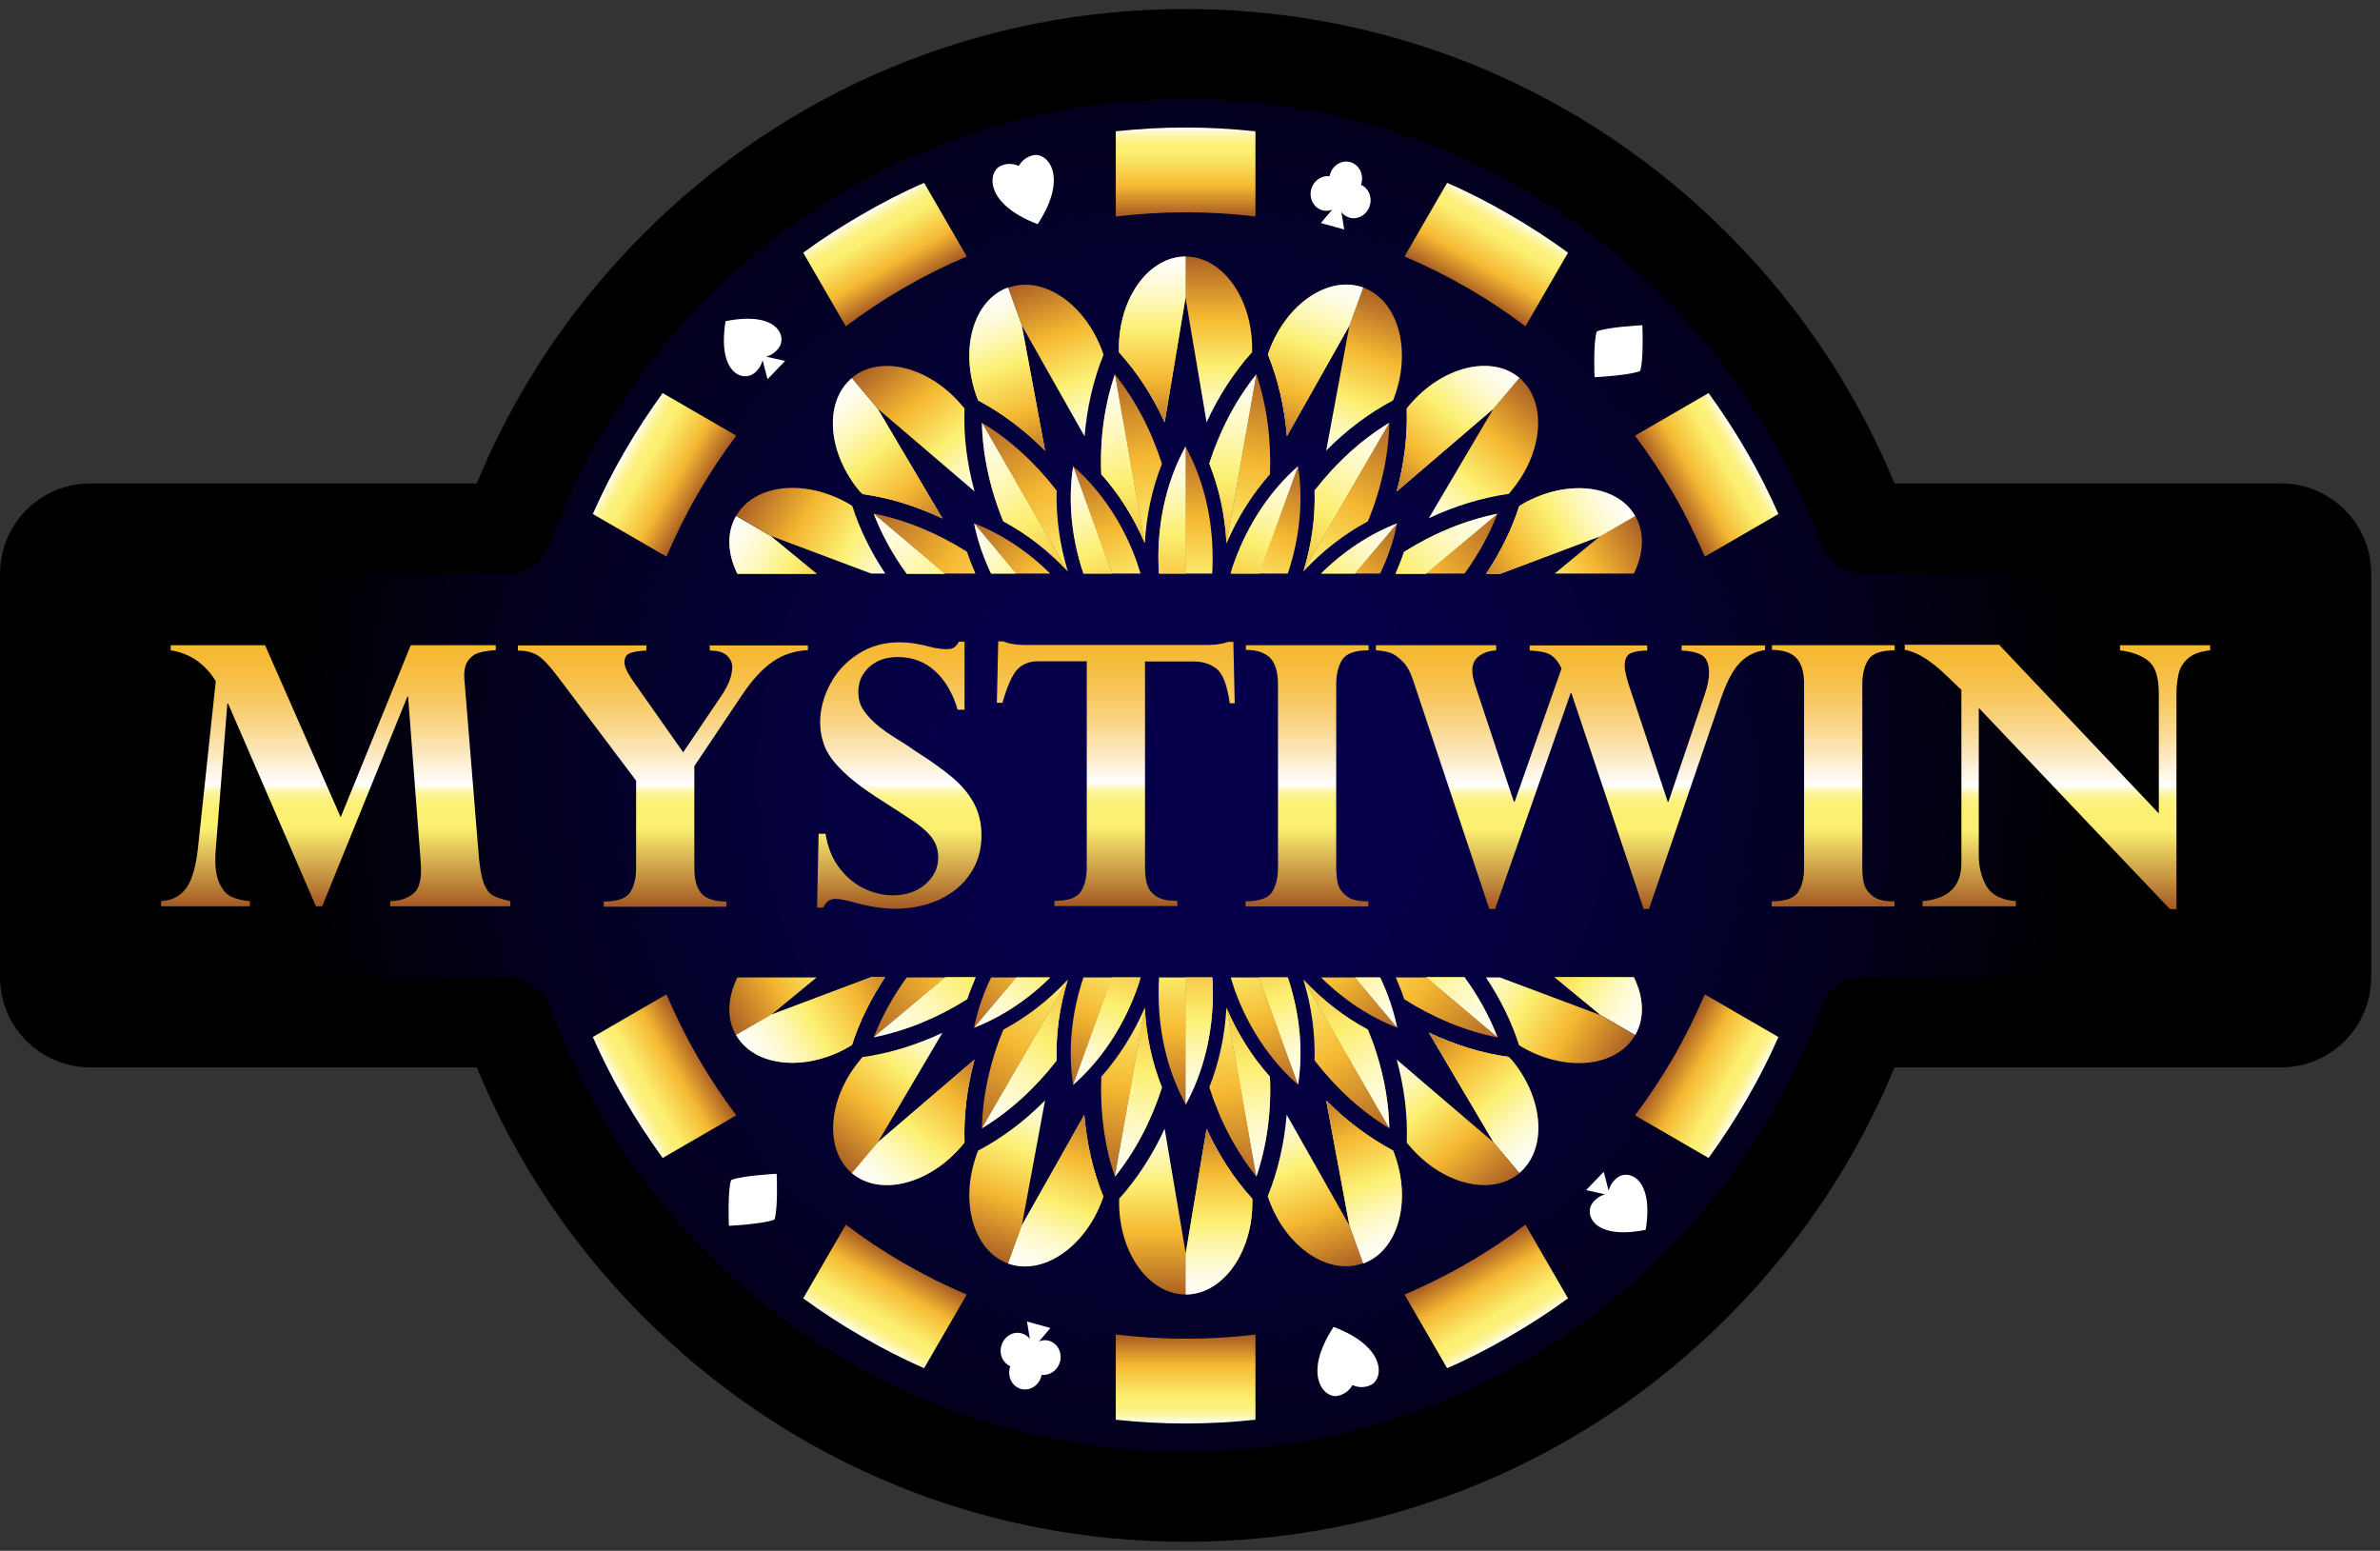 <svg width="132" height="86" viewBox="0 0 132 86" fill="none" xmlns="http://www.w3.org/2000/svg">
<rect x="0" y="0" width="132" height="86" fill="#333333" stroke="none"/>
<path d="M129.015 31.808C129.015 30.427 127.895 29.308 126.515 29.308H103.362C101.389 23.885 98.235 18.912 94.043 14.72C86.497 7.174 76.445 3 65.757 3C55.073 3 45.02 7.16 37.472 14.72C33.28 18.912 30.126 23.885 28.152 29.308H5C3.619 29.308 2.5 30.427 2.5 31.808V54.193C2.5 55.573 3.619 56.693 5 56.693H28.152C30.126 62.115 33.28 67.088 37.472 71.279C45.018 78.826 55.07 83 65.757 83C76.442 83 86.495 78.84 94.043 71.279C98.235 67.088 101.389 62.115 103.362 56.693H126.515C127.895 56.693 129.015 55.573 129.015 54.193V31.808Z" fill="url(#paint0_radial_459_4853)" stroke="black" stroke-width="5" stroke-linejoin="round"/>
<path d="M65.757 24.754C64.78 26.524 64.248 28.677 64.248 30.904C64.248 31.201 64.26 31.511 64.272 31.808H65.757V24.754Z" fill="url(#paint1_linear_459_4853)"/>
<path d="M59.52 25.856C59.224 27.749 59.422 29.815 60.09 31.808H61.686L59.52 25.856Z" fill="url(#paint2_linear_459_4853)"/>
<path d="M54.026 29.023C54.212 29.964 54.534 30.892 54.967 31.808H56.365L54.026 29.023Z" fill="url(#paint3_linear_459_4853)"/>
<path d="M54.026 56.989C55.536 56.407 56.996 55.442 58.246 54.205H56.365L54.026 56.989Z" fill="url(#paint4_linear_459_4853)"/>
<path d="M59.521 60.157C61.043 58.833 62.28 56.977 63.035 54.898C63.121 54.675 63.196 54.44 63.258 54.205H61.674L59.521 60.157Z" fill="url(#paint5_linear_459_4853)"/>
<path d="M65.757 61.258C66.735 59.489 67.267 57.336 67.267 55.108C67.267 54.811 67.254 54.502 67.242 54.205H65.757V61.258Z" fill="url(#paint6_linear_459_4853)"/>
<path d="M71.994 60.157C72.291 58.264 72.093 56.197 71.425 54.205H69.828L71.994 60.157Z" fill="url(#paint7_linear_459_4853)"/>
<path d="M77.488 56.989C77.302 56.049 76.981 55.121 76.547 54.205H75.149L77.488 56.989Z" fill="url(#paint8_linear_459_4853)"/>
<path d="M76.547 31.808C76.981 30.904 77.302 29.964 77.488 29.023L75.149 31.808H76.547Z" fill="url(#paint9_linear_459_4853)"/>
<path d="M77.488 29.023C75.978 29.605 74.518 30.57 73.268 31.808H75.149L77.488 29.023Z" fill="url(#paint10_linear_459_4853)"/>
<path d="M71.994 25.856C70.472 27.18 69.234 29.036 68.48 31.115C68.393 31.337 68.319 31.572 68.257 31.808H69.841L71.994 25.856Z" fill="url(#paint11_linear_459_4853)"/>
<path d="M69.63 7.282V12.009C68.356 11.848 67.069 11.774 65.757 11.774C64.445 11.774 63.159 11.86 61.884 12.009V7.282C63.159 7.146 64.445 7.072 65.757 7.072C67.069 7.072 68.356 7.146 69.63 7.282Z" fill="url(#paint12_linear_459_4853)"/>
<path d="M51.255 10.14L53.618 14.224C52.443 14.719 51.279 15.3 50.141 15.956C49.002 16.612 47.926 17.33 46.911 18.097L44.548 14.014C45.575 13.259 46.664 12.553 47.802 11.898C48.928 11.242 50.079 10.648 51.255 10.14Z" fill="url(#paint13_linear_459_4853)"/>
<path d="M36.752 21.797L40.836 24.16C40.068 25.175 39.351 26.264 38.695 27.39C38.039 28.528 37.47 29.692 36.962 30.867L32.879 28.504C33.399 27.328 33.98 26.177 34.636 25.051C35.292 23.913 36.01 22.824 36.752 21.797Z" fill="url(#paint14_linear_459_4853)"/>
<path d="M80.26 10.14L77.896 14.224C79.072 14.719 80.235 15.3 81.373 15.956C82.512 16.612 83.588 17.33 84.603 18.097L86.966 14.014C85.939 13.259 84.85 12.553 83.712 11.898C82.586 11.242 81.435 10.648 80.26 10.14Z" fill="url(#paint15_linear_459_4853)"/>
<path d="M94.762 21.797L90.679 24.16C91.446 25.175 92.164 26.264 92.82 27.39C93.475 28.516 94.045 29.692 94.552 30.867L98.635 28.504C98.116 27.328 97.534 26.177 96.878 25.051C96.222 23.913 95.505 22.824 94.762 21.797Z" fill="url(#paint16_linear_459_4853)"/>
<path d="M69.63 78.731V74.004C68.356 74.164 67.069 74.239 65.757 74.239C64.445 74.239 63.158 74.152 61.884 74.004V78.731C63.158 78.867 64.445 78.941 65.757 78.941C67.069 78.941 68.356 78.867 69.63 78.731Z" fill="url(#paint17_linear_459_4853)"/>
<path d="M51.255 75.872L53.618 71.788C52.442 71.294 51.279 70.712 50.141 70.056C49.002 69.4 47.926 68.683 46.911 67.915L44.548 71.999C45.575 72.754 46.664 73.459 47.802 74.115C48.928 74.771 50.079 75.365 51.255 75.872Z" fill="url(#paint18_linear_459_4853)"/>
<path d="M36.752 64.216L40.836 61.852C40.068 60.837 39.351 59.748 38.695 58.622C38.039 57.484 37.47 56.321 36.962 55.145L32.879 57.509C33.399 58.684 33.98 59.835 34.636 60.961C35.292 62.099 36.01 63.188 36.752 64.216Z" fill="url(#paint19_linear_459_4853)"/>
<path d="M80.26 75.872L77.896 71.788C79.072 71.294 80.235 70.712 81.373 70.056C82.512 69.4 83.588 68.683 84.603 67.915L86.966 71.999C85.939 72.754 84.85 73.459 83.712 74.115C82.586 74.771 81.435 75.365 80.26 75.872Z" fill="url(#paint20_linear_459_4853)"/>
<path d="M94.762 64.216L90.679 61.852C91.446 60.837 92.164 59.748 92.819 58.622C93.475 57.484 94.044 56.321 94.552 55.145L98.635 57.509C98.116 58.684 97.534 59.835 96.878 60.961C96.222 62.099 95.505 63.188 94.762 64.216Z" fill="url(#paint21_linear_459_4853)"/>
<path d="M45.29 54.205H40.897C40.353 55.306 40.279 56.469 40.823 57.41L42.766 56.284L45.29 54.205Z" fill="url(#paint22_linear_459_4853)"/>
<path d="M42.766 56.271L40.823 57.397C41.838 59.167 44.659 59.451 47.084 58.053C47.146 58.016 47.208 57.979 47.258 57.942C47.666 56.655 48.297 55.393 49.089 54.192H48.309L42.766 56.271Z" fill="url(#paint23_linear_459_4853)"/>
<path d="M42.766 56.271L40.823 57.397C41.838 59.167 44.659 59.451 47.084 58.053C47.146 58.016 47.208 57.979 47.258 57.942C47.666 56.655 48.297 55.393 49.089 54.192H48.309L42.766 56.271Z" fill="url(#paint24_linear_459_4853)"/>
<path d="M48.693 63.337L52.269 57.274C50.821 57.954 49.324 58.412 47.839 58.622C47.79 58.672 47.74 58.721 47.703 58.783C45.897 60.936 45.699 63.758 47.258 65.069L48.693 63.337Z" fill="url(#paint25_linear_459_4853)"/>
<path d="M54.051 58.759L48.693 63.337L47.245 65.057C48.804 66.369 51.551 65.676 53.358 63.523C53.407 63.473 53.445 63.411 53.494 63.349C53.445 61.864 53.63 60.305 54.051 58.759Z" fill="url(#paint26_linear_459_4853)"/>
<path d="M54.051 58.759L48.693 63.337L47.245 65.057C48.804 66.369 51.551 65.676 53.358 63.523C53.407 63.473 53.445 63.411 53.494 63.349C53.445 61.864 53.63 60.305 54.051 58.759Z" fill="url(#paint27_linear_459_4853)"/>
<path d="M56.674 67.953L57.961 61.023C56.835 62.161 55.586 63.102 54.249 63.807C54.224 63.869 54.2 63.931 54.175 64.005C53.21 66.653 53.989 69.363 55.907 70.069L56.674 67.953Z" fill="url(#paint28_linear_459_4853)"/>
<path d="M56.674 67.952L55.907 70.068C57.825 70.761 60.164 69.177 61.129 66.542C61.154 66.48 61.179 66.406 61.191 66.344C60.622 64.958 60.275 63.423 60.139 61.827L56.674 67.952Z" fill="url(#paint29_linear_459_4853)"/>
<path d="M56.674 67.952L55.907 70.068C57.825 70.761 60.164 69.177 61.129 66.542C61.154 66.48 61.179 66.406 61.191 66.344C60.622 64.958 60.275 63.423 60.139 61.827L56.674 67.952Z" fill="url(#paint30_linear_459_4853)"/>
<path d="M64.594 62.594C63.926 64.042 63.072 65.366 62.069 66.48C62.069 66.554 62.069 66.616 62.069 66.69C62.069 69.499 63.728 71.788 65.769 71.788V69.536L64.594 62.594Z" fill="url(#paint31_linear_459_4853)"/>
<path d="M66.92 62.594L65.757 69.536V71.788C67.799 71.788 69.457 69.499 69.457 66.69C69.457 66.616 69.457 66.554 69.457 66.48C68.442 65.366 67.588 64.055 66.92 62.594Z" fill="url(#paint32_linear_459_4853)"/>
<path d="M66.92 62.594L65.757 69.536V71.788C67.799 71.788 69.457 69.499 69.457 66.69C69.457 66.616 69.457 66.554 69.457 66.48C68.442 65.366 67.588 64.055 66.92 62.594Z" fill="url(#paint33_linear_459_4853)"/>
<path d="M71.362 61.815C71.226 63.411 70.88 64.933 70.311 66.331C70.335 66.393 70.348 66.468 70.373 66.529C71.338 69.177 73.677 70.761 75.594 70.056L74.827 67.94L71.362 61.815Z" fill="url(#paint34_linear_459_4853)"/>
<path d="M77.265 63.807C75.941 63.102 74.679 62.161 73.553 61.023L74.84 67.952L75.607 70.068C77.525 69.375 78.305 66.653 77.339 64.005C77.314 63.931 77.29 63.869 77.265 63.807Z" fill="url(#paint35_linear_459_4853)"/>
<path d="M77.265 63.807C75.941 63.102 74.679 62.161 73.553 61.023L74.84 67.952L75.607 70.068C77.525 69.375 78.305 66.653 77.339 64.005C77.314 63.931 77.29 63.869 77.265 63.807Z" fill="url(#paint36_linear_459_4853)"/>
<path d="M77.463 58.758C77.884 60.305 78.082 61.852 78.02 63.362C78.07 63.423 78.107 63.473 78.156 63.523C79.963 65.676 82.71 66.369 84.269 65.057L82.821 63.337L77.463 58.758Z" fill="url(#paint37_linear_459_4853)"/>
<path d="M83.675 58.61C82.19 58.412 80.693 57.942 79.245 57.261L82.821 63.325L84.269 65.045C85.828 63.733 85.63 60.912 83.823 58.758C83.774 58.721 83.725 58.672 83.675 58.61Z" fill="url(#paint38_linear_459_4853)"/>
<path d="M83.675 58.61C82.19 58.412 80.693 57.942 79.245 57.261L82.821 63.325L84.269 65.045C85.828 63.733 85.63 60.912 83.823 58.758C83.774 58.721 83.725 58.672 83.675 58.61Z" fill="url(#paint39_linear_459_4853)"/>
<path d="M83.192 54.205H82.413C83.205 55.392 83.836 56.667 84.244 57.954C84.306 57.991 84.368 58.028 84.417 58.065C86.855 59.476 89.664 59.179 90.679 57.41L88.736 56.283L83.192 54.205Z" fill="url(#paint40_linear_459_4853)"/>
<path d="M88.748 56.271L90.691 57.397C91.236 56.457 91.161 55.294 90.617 54.192H86.224L88.748 56.271Z" fill="url(#paint41_linear_459_4853)"/>
<path d="M88.748 56.271L90.691 57.397C91.236 56.457 91.161 55.294 90.617 54.192H86.224L88.748 56.271Z" fill="url(#paint42_linear_459_4853)"/>
<path d="M66.92 23.418C67.588 21.97 68.442 20.646 69.445 19.532C69.445 19.458 69.445 19.396 69.445 19.322C69.445 16.513 67.786 14.224 65.745 14.224V16.476L66.92 23.418Z" fill="url(#paint43_linear_459_4853)"/>
<path d="M64.594 23.418L65.757 16.476V14.224C63.715 14.224 62.057 16.513 62.057 19.322C62.057 19.396 62.057 19.458 62.057 19.532C63.072 20.646 63.926 21.958 64.594 23.418Z" fill="url(#paint44_linear_459_4853)"/>
<path d="M64.594 23.418L65.757 16.476V14.224C63.715 14.224 62.057 16.513 62.057 19.322C62.057 19.396 62.057 19.458 62.057 19.532C63.072 20.646 63.926 21.958 64.594 23.418Z" fill="url(#paint45_linear_459_4853)"/>
<path d="M60.152 24.197C60.288 22.601 60.634 21.079 61.203 19.681C61.179 19.619 61.166 19.545 61.142 19.483C60.176 16.835 57.838 15.251 55.92 15.956L56.687 18.072L60.152 24.197Z" fill="url(#paint46_linear_459_4853)"/>
<path d="M54.249 22.205C55.573 22.91 56.835 23.851 57.961 24.989L56.675 18.06L55.907 15.944C53.989 16.637 53.21 19.359 54.175 22.007C54.2 22.081 54.224 22.143 54.249 22.205Z" fill="url(#paint47_linear_459_4853)"/>
<path d="M54.249 22.205C55.573 22.91 56.835 23.851 57.961 24.989L56.675 18.06L55.907 15.944C53.989 16.637 53.21 19.359 54.175 22.007C54.2 22.081 54.224 22.143 54.249 22.205Z" fill="url(#paint48_linear_459_4853)"/>
<path d="M54.051 27.254C53.63 25.707 53.432 24.16 53.494 22.651C53.445 22.589 53.408 22.539 53.358 22.49C51.551 20.337 48.804 19.644 47.245 20.955L48.693 22.675L54.051 27.254Z" fill="url(#paint49_linear_459_4853)"/>
<path d="M47.839 27.402C49.324 27.6 50.821 28.07 52.269 28.751L48.693 22.688L47.245 20.968C45.686 22.279 45.884 25.101 47.691 27.254C47.74 27.291 47.79 27.34 47.839 27.402Z" fill="url(#paint50_linear_459_4853)"/>
<path d="M47.839 27.402C49.324 27.6 50.821 28.07 52.269 28.751L48.693 22.688L47.245 20.968C45.686 22.279 45.884 25.101 47.691 27.254C47.74 27.291 47.79 27.34 47.839 27.402Z" fill="url(#paint51_linear_459_4853)"/>
<path d="M48.322 31.808H49.101C48.309 30.62 47.678 29.345 47.27 28.058C47.208 28.021 47.146 27.984 47.097 27.947C44.659 26.536 41.85 26.833 40.835 28.603L42.778 29.729L48.322 31.808Z" fill="url(#paint52_linear_459_4853)"/>
<path d="M42.766 29.741L40.823 28.615C40.279 29.555 40.353 30.719 40.897 31.82H45.29L42.766 29.741Z" fill="url(#paint53_linear_459_4853)"/>
<path d="M42.766 29.741L40.823 28.615C40.279 29.555 40.353 30.719 40.897 31.82H45.29L42.766 29.741Z" fill="url(#paint54_linear_459_4853)"/>
<path d="M86.224 31.808H90.617C91.161 30.706 91.236 29.543 90.691 28.603L88.748 29.729L86.224 31.808Z" fill="url(#paint55_linear_459_4853)"/>
<path d="M88.748 29.741L90.691 28.615C89.676 26.846 86.855 26.561 84.43 27.959C84.368 27.996 84.306 28.033 84.257 28.07C83.848 29.357 83.217 30.62 82.425 31.82H83.205L88.748 29.741Z" fill="url(#paint56_linear_459_4853)"/>
<path d="M88.748 29.741L90.691 28.615C89.676 26.846 86.855 26.561 84.43 27.959C84.368 27.996 84.306 28.033 84.257 28.07C83.848 29.357 83.217 30.62 82.425 31.82H83.205L88.748 29.741Z" fill="url(#paint57_linear_459_4853)"/>
<path d="M82.821 22.675L79.245 28.739C80.693 28.058 82.19 27.6 83.675 27.39C83.725 27.34 83.774 27.291 83.811 27.229C85.618 25.076 85.816 22.255 84.257 20.943L82.821 22.675Z" fill="url(#paint58_linear_459_4853)"/>
<path d="M77.463 27.254L82.821 22.675L84.269 20.955C82.71 19.644 79.963 20.337 78.156 22.49C78.106 22.539 78.069 22.601 78.02 22.663C78.069 24.148 77.884 25.707 77.463 27.254Z" fill="url(#paint59_linear_459_4853)"/>
<path d="M77.463 27.254L82.821 22.675L84.269 20.955C82.71 19.644 79.963 20.337 78.156 22.49C78.106 22.539 78.069 22.601 78.02 22.663C78.069 24.148 77.884 25.707 77.463 27.254Z" fill="url(#paint60_linear_459_4853)"/>
<path d="M73.553 24.989C74.679 23.851 75.929 22.91 77.265 22.205C77.29 22.143 77.314 22.081 77.339 22.007C78.305 19.359 77.525 16.649 75.607 15.944L74.84 18.06L73.553 24.989Z" fill="url(#paint61_linear_459_4853)"/>
<path d="M74.84 18.06L75.607 15.944C73.689 15.251 71.35 16.835 70.385 19.47C70.36 19.532 70.336 19.607 70.323 19.668C70.892 21.054 71.239 22.589 71.375 24.185L74.84 18.06Z" fill="url(#paint62_linear_459_4853)"/>
<path d="M74.84 18.06L75.607 15.944C73.689 15.251 71.35 16.835 70.385 19.47C70.36 19.532 70.336 19.607 70.323 19.668C70.892 21.054 71.239 22.589 71.375 24.185L74.84 18.06Z" fill="url(#paint63_linear_459_4853)"/>
<path d="M50.289 54.205C49.522 55.257 48.903 56.383 48.458 57.533L52.418 54.205H50.289Z" fill="url(#paint64_linear_459_4853)"/>
<path d="M48.458 57.521C50.227 57.175 51.997 56.445 53.643 55.405C53.779 54.997 53.94 54.601 54.113 54.193H52.43L48.458 57.521Z" fill="url(#paint65_linear_459_4853)"/>
<path d="M48.458 57.521C50.227 57.175 51.997 56.445 53.643 55.405C53.779 54.997 53.94 54.601 54.113 54.193H52.43L48.458 57.521Z" fill="url(#paint66_linear_459_4853)"/>
<path d="M59.223 54.329C58.159 55.467 56.947 56.407 55.647 57.1C54.905 58.895 54.496 60.776 54.459 62.57L59.223 54.329Z" fill="url(#paint67_linear_459_4853)"/>
<path d="M54.459 62.57C55.994 61.642 57.417 60.343 58.605 58.808C58.555 57.336 58.766 55.813 59.223 54.329L54.459 62.57Z" fill="url(#paint68_linear_459_4853)"/>
<path d="M54.459 62.57C55.994 61.642 57.417 60.343 58.605 58.808C58.555 57.336 58.766 55.813 59.223 54.329L54.459 62.57Z" fill="url(#paint69_linear_459_4853)"/>
<path d="M61.08 59.711C61.005 61.654 61.253 63.547 61.834 65.255L63.493 55.888C62.874 57.311 62.057 58.61 61.08 59.711Z" fill="url(#paint70_linear_459_4853)"/>
<path d="M63.493 55.876L61.834 65.255C62.961 63.857 63.852 62.162 64.445 60.306C63.901 58.944 63.567 57.435 63.493 55.876Z" fill="url(#paint71_linear_459_4853)"/>
<path d="M63.493 55.876L61.834 65.255C62.961 63.857 63.852 62.162 64.445 60.306C63.901 58.944 63.567 57.435 63.493 55.876Z" fill="url(#paint72_linear_459_4853)"/>
<path d="M68.022 55.875C67.935 57.422 67.613 58.932 67.069 60.293C67.663 62.149 68.554 63.844 69.68 65.243L68.022 55.875Z" fill="url(#paint73_linear_459_4853)"/>
<path d="M70.434 59.711C69.457 58.623 68.628 57.311 68.022 55.888L69.68 65.255C70.261 63.547 70.521 61.654 70.434 59.711Z" fill="url(#paint74_linear_459_4853)"/>
<path d="M70.434 59.711C69.457 58.623 68.628 57.311 68.022 55.888L69.68 65.255C70.261 63.547 70.521 61.654 70.434 59.711Z" fill="url(#paint75_linear_459_4853)"/>
<path d="M77.055 62.57L72.291 54.329C72.748 55.813 72.946 57.348 72.909 58.808C74.097 60.343 75.508 61.642 77.055 62.57Z" fill="url(#paint76_linear_459_4853)"/>
<path d="M75.867 57.1C74.567 56.407 73.355 55.467 72.291 54.329L77.055 62.57C77.017 60.776 76.609 58.895 75.867 57.1Z" fill="url(#paint77_linear_459_4853)"/>
<path d="M75.867 57.1C74.567 56.407 73.355 55.467 72.291 54.329L77.055 62.57C77.017 60.776 76.609 58.895 75.867 57.1Z" fill="url(#paint78_linear_459_4853)"/>
<path d="M77.413 54.205C77.587 54.601 77.748 55.009 77.884 55.417C79.529 56.457 81.299 57.187 83.068 57.533L79.109 54.205H77.413Z" fill="url(#paint79_linear_459_4853)"/>
<path d="M83.056 57.521C82.611 56.37 81.992 55.244 81.225 54.192H79.096L83.056 57.521Z" fill="url(#paint80_linear_459_4853)"/>
<path d="M83.056 57.521C82.611 56.37 81.992 55.244 81.225 54.192H79.096L83.056 57.521Z" fill="url(#paint81_linear_459_4853)"/>
<path d="M63.493 30.137C63.579 28.59 63.901 27.081 64.445 25.72C63.852 23.864 62.961 22.168 61.834 20.77L63.493 30.137Z" fill="url(#paint82_linear_459_4853)"/>
<path d="M61.08 26.301C62.057 27.39 62.886 28.702 63.493 30.125L61.834 20.758C61.253 22.465 60.993 24.358 61.08 26.301Z" fill="url(#paint83_linear_459_4853)"/>
<path d="M61.08 26.301C62.057 27.39 62.886 28.702 63.493 30.125L61.834 20.758C61.253 22.465 60.993 24.358 61.08 26.301Z" fill="url(#paint84_linear_459_4853)"/>
<path d="M54.459 23.443L59.224 31.684C58.766 30.199 58.568 28.665 58.605 27.204C57.417 25.67 56.006 24.371 54.459 23.443Z" fill="url(#paint85_linear_459_4853)"/>
<path d="M55.647 28.912C56.947 29.605 58.159 30.546 59.224 31.684L54.459 23.443C54.497 25.237 54.905 27.118 55.647 28.912Z" fill="url(#paint86_linear_459_4853)"/>
<path d="M55.647 28.912C56.947 29.605 58.159 30.546 59.224 31.684L54.459 23.443C54.497 25.237 54.905 27.118 55.647 28.912Z" fill="url(#paint87_linear_459_4853)"/>
<path d="M54.101 31.808C53.927 31.412 53.767 31.003 53.63 30.595C51.985 29.556 50.215 28.826 48.446 28.479L52.405 31.808H54.101Z" fill="url(#paint88_linear_459_4853)"/>
<path d="M48.458 28.491C48.903 29.642 49.522 30.768 50.289 31.82H52.418L48.458 28.491Z" fill="url(#paint89_linear_459_4853)"/>
<path d="M48.458 28.491C48.903 29.642 49.522 30.768 50.289 31.82H52.418L48.458 28.491Z" fill="url(#paint90_linear_459_4853)"/>
<path d="M81.225 31.808C81.992 30.756 82.611 29.63 83.056 28.479L79.097 31.808H81.225Z" fill="url(#paint91_linear_459_4853)"/>
<path d="M83.056 28.491C81.287 28.838 79.517 29.568 77.871 30.607C77.735 31.016 77.575 31.412 77.401 31.82H79.084L83.056 28.491Z" fill="url(#paint92_linear_459_4853)"/>
<path d="M83.056 28.491C81.287 28.838 79.517 29.568 77.871 30.607C77.735 31.016 77.575 31.412 77.401 31.82H79.084L83.056 28.491Z" fill="url(#paint93_linear_459_4853)"/>
<path d="M72.291 31.684C73.355 30.546 74.568 29.605 75.867 28.912C76.609 27.118 77.018 25.237 77.055 23.443L72.291 31.684Z" fill="url(#paint94_linear_459_4853)"/>
<path d="M77.055 23.443C75.52 24.371 74.097 25.67 72.909 27.204C72.959 28.677 72.749 30.199 72.291 31.684L77.055 23.443Z" fill="url(#paint95_linear_459_4853)"/>
<path d="M77.055 23.443C75.52 24.371 74.097 25.67 72.909 27.204C72.959 28.677 72.749 30.199 72.291 31.684L77.055 23.443Z" fill="url(#paint96_linear_459_4853)"/>
<path d="M70.435 26.301C70.509 24.358 70.261 22.465 69.68 20.758L68.022 30.137C68.64 28.702 69.457 27.403 70.435 26.301Z" fill="url(#paint97_linear_459_4853)"/>
<path d="M68.022 30.137L69.68 20.758C68.554 22.156 67.663 23.851 67.069 25.707C67.613 27.068 67.947 28.578 68.022 30.137Z" fill="url(#paint98_linear_459_4853)"/>
<path d="M68.022 30.137L69.68 20.758C68.554 22.156 67.663 23.851 67.069 25.707C67.613 27.068 67.947 28.578 68.022 30.137Z" fill="url(#paint99_linear_459_4853)"/>
<path d="M54.967 54.205C54.534 55.108 54.212 56.049 54.026 56.989L56.365 54.205H54.967Z" fill="url(#paint100_linear_459_4853)"/>
<path d="M54.026 56.989C55.536 56.408 56.996 55.442 58.246 54.205H56.365L54.026 56.989Z" fill="url(#paint101_linear_459_4853)"/>
<path d="M60.09 54.205C59.421 56.197 59.223 58.264 59.52 60.157L61.686 54.205H60.09Z" fill="url(#paint102_linear_459_4853)"/>
<path d="M59.52 60.157C61.042 58.833 62.28 56.977 63.035 54.898C63.121 54.675 63.196 54.44 63.258 54.205H61.674L59.52 60.157Z" fill="url(#paint103_linear_459_4853)"/>
<path d="M64.284 54.205C64.26 54.502 64.26 54.799 64.26 55.108C64.26 57.336 64.792 59.489 65.769 61.258V54.205H64.284Z" fill="url(#paint104_linear_459_4853)"/>
<path d="M65.757 61.258C66.735 59.489 67.267 57.336 67.267 55.108C67.267 54.811 67.254 54.502 67.242 54.205H65.757V61.258Z" fill="url(#paint105_linear_459_4853)"/>
<path d="M68.257 54.205C68.331 54.44 68.405 54.663 68.479 54.898C69.234 56.989 70.472 58.833 71.994 60.157L69.828 54.205H68.257Z" fill="url(#paint106_linear_459_4853)"/>
<path d="M71.994 60.157C72.291 58.264 72.093 56.197 71.424 54.205H69.828L71.994 60.157Z" fill="url(#paint107_linear_459_4853)"/>
<path d="M73.268 54.205C74.518 55.442 75.978 56.408 77.488 56.989L75.149 54.205H73.268Z" fill="url(#paint108_linear_459_4853)"/>
<path d="M77.488 56.989C77.302 56.049 76.981 55.121 76.547 54.205H75.149L77.488 56.989Z" fill="url(#paint109_linear_459_4853)"/>
<path d="M67.23 31.808C67.254 31.511 67.254 31.214 67.254 30.904C67.254 28.677 66.722 26.524 65.745 24.755V31.808H67.23Z" fill="url(#paint110_linear_459_4853)"/>
<path d="M65.757 24.754C64.779 26.524 64.247 28.677 64.247 30.904C64.247 31.201 64.26 31.511 64.272 31.808H65.757V24.754Z" fill="url(#paint111_linear_459_4853)"/>
<path d="M63.258 31.808C63.183 31.573 63.109 31.35 63.035 31.115C62.28 29.024 61.043 27.18 59.521 25.856L61.686 31.808H63.258Z" fill="url(#paint112_linear_459_4853)"/>
<path d="M59.52 25.856C59.224 27.749 59.422 29.815 60.09 31.808H61.686L59.52 25.856Z" fill="url(#paint113_linear_459_4853)"/>
<path d="M58.246 31.808C56.996 30.57 55.536 29.605 54.026 29.023L56.365 31.808H58.246Z" fill="url(#paint114_linear_459_4853)"/>
<path d="M54.026 29.023C54.212 29.964 54.534 30.892 54.967 31.808H56.365L54.026 29.023Z" fill="url(#paint115_linear_459_4853)"/>
<path d="M77.488 29.023C75.978 29.605 74.518 30.57 73.268 31.808H75.149L77.488 29.023Z" fill="url(#paint116_linear_459_4853)"/>
<path d="M71.424 31.808C72.093 29.816 72.291 27.749 71.994 25.856L69.828 31.808H71.424Z" fill="url(#paint117_linear_459_4853)"/>
<path d="M71.994 25.856C70.472 27.18 69.234 29.036 68.479 31.115C68.393 31.337 68.319 31.573 68.257 31.808H69.841L71.994 25.856Z" fill="url(#paint118_linear_459_4853)"/>
<path d="M91.087 18.035C90.988 18.035 89.083 18.146 88.563 18.382C88.365 18.914 88.427 20.832 88.439 20.918C88.538 20.918 90.444 20.807 90.964 20.572C91.162 20.04 91.1 18.122 91.087 18.035Z" fill="white"/>
<path d="M75.484 10.252C75.496 10.227 75.508 10.19 75.508 10.165C75.644 9.645 75.372 9.126 74.889 8.99C74.407 8.853 73.9 9.175 73.763 9.682C73.751 9.707 73.751 9.744 73.739 9.769C73.293 9.72 72.86 10.017 72.724 10.487C72.588 11.007 72.86 11.526 73.343 11.662C73.528 11.712 73.714 11.7 73.887 11.625L73.256 12.368L74.555 12.727L74.395 11.761C74.506 11.91 74.667 12.021 74.852 12.071C75.335 12.207 75.842 11.885 75.978 11.378C76.115 10.908 75.892 10.425 75.484 10.252Z" fill="white"/>
<path d="M57.553 12.43C59.298 9.757 58.085 8.445 57.318 8.606C56.848 8.705 56.613 9.014 56.502 9.2C56.303 9.113 55.932 9.002 55.499 9.2C54.782 9.522 54.571 11.303 57.553 12.43Z" fill="white"/>
<path d="M40.242 17.812C43.187 17.218 43.669 18.716 43.175 19.322C42.952 19.594 42.692 19.73 42.494 19.78L43.546 20.015L42.568 21.03L42.296 19.978C42.246 20.176 42.135 20.436 41.863 20.671C41.269 21.203 39.759 20.77 40.242 17.812Z" fill="white"/>
<path d="M40.427 67.977C40.526 67.977 42.432 67.866 42.952 67.631C43.15 67.099 43.088 65.181 43.075 65.094C42.977 65.094 41.071 65.206 40.551 65.441C40.353 65.973 40.415 67.891 40.427 67.977Z" fill="white"/>
<path d="M56.031 75.761C56.019 75.785 56.007 75.823 56.007 75.847C55.87 76.367 56.143 76.887 56.625 77.023C57.108 77.159 57.615 76.837 57.751 76.33C57.764 76.305 57.764 76.268 57.776 76.243C58.221 76.293 58.655 75.996 58.791 75.525C58.927 75.006 58.655 74.486 58.172 74.35C57.986 74.3 57.801 74.313 57.627 74.387L58.259 73.645L56.959 73.286L57.12 74.251C57.009 74.103 56.848 73.991 56.662 73.942C56.18 73.805 55.672 74.127 55.536 74.635C55.4 75.105 55.623 75.587 56.031 75.761Z" fill="white"/>
<path d="M73.962 73.583C72.217 76.256 73.429 77.567 74.197 77.406C74.667 77.308 74.902 76.998 75.013 76.812C75.211 76.899 75.582 77.01 76.016 76.812C76.733 76.491 76.944 74.709 73.962 73.583Z" fill="white"/>
<path d="M91.273 68.2C88.328 68.794 87.845 67.297 88.34 66.69C88.563 66.418 88.823 66.282 89.021 66.233L87.969 65.998L88.947 64.983L89.219 66.035C89.268 65.837 89.38 65.577 89.652 65.342C90.246 64.809 91.756 65.243 91.273 68.2Z" fill="white"/>
<path d="M27.496 35.767V36.052C27.113 36.077 26.803 36.126 26.556 36.2C26.308 36.275 26.11 36.423 25.937 36.671C25.776 36.918 25.714 37.277 25.764 37.772L26.556 47.498C26.618 48.179 26.717 48.686 26.84 49.008C26.977 49.329 27.137 49.552 27.348 49.663C27.546 49.775 27.867 49.874 28.3 49.973V50.258H21.643V49.973C22.2 49.961 22.633 49.812 22.955 49.527C23.277 49.243 23.4 48.686 23.338 47.857L22.633 38.626H22.596L17.869 50.258H17.523L12.647 39.009H12.61L11.967 47.09C11.905 47.882 11.954 48.488 12.14 48.909C12.313 49.329 12.548 49.602 12.845 49.738C13.142 49.861 13.476 49.948 13.86 49.973V50.258H8.935V49.973C9.554 49.936 10.024 49.688 10.345 49.23C10.667 48.773 10.878 48.005 10.989 46.941L11.967 37.772C11.36 36.794 10.519 36.225 9.467 36.064V35.78H14.701L18.896 45.32L22.782 35.78H27.496V35.767Z" fill="url(#paint119_linear_459_4853)"/>
<path d="M44.808 35.767V36.052C44.09 36.089 43.459 36.287 42.89 36.671C42.32 37.054 41.751 37.661 41.182 38.502L38.509 42.486V48.117C38.509 48.76 38.633 49.23 38.893 49.54C39.153 49.837 39.623 49.998 40.291 49.998V50.282H33.485V49.998C34.228 49.998 34.723 49.824 34.945 49.49C35.168 49.156 35.279 48.698 35.279 48.129V43.291L30.973 37.574C30.503 36.943 30.119 36.535 29.823 36.349C29.526 36.163 29.154 36.077 28.721 36.077V35.792H35.849V36.077C35.477 36.089 35.181 36.139 34.958 36.213C34.735 36.287 34.636 36.473 34.636 36.745C34.636 36.992 34.822 37.364 35.193 37.883L37.891 41.719L40.056 38.514C40.427 37.945 40.613 37.438 40.613 36.98C40.613 36.745 40.514 36.547 40.328 36.361C40.143 36.176 39.821 36.077 39.363 36.077V35.792H44.808V35.767Z" fill="url(#paint120_linear_459_4853)"/>
<path d="M53.494 39.356H53.111C52.851 38.453 52.43 37.735 51.861 37.215C51.292 36.695 50.599 36.435 49.782 36.435C49.386 36.435 49.015 36.51 48.681 36.671C48.347 36.831 48.087 37.067 47.889 37.364C47.691 37.661 47.604 38.007 47.604 38.391C47.604 38.613 47.641 38.836 47.716 39.047C47.79 39.257 47.975 39.529 48.26 39.838C48.545 40.148 48.99 40.507 49.584 40.878C50.252 41.286 50.648 41.558 50.797 41.67C51.626 42.19 52.294 42.672 52.826 43.118C53.346 43.563 53.754 44.046 54.026 44.565C54.299 45.085 54.435 45.667 54.435 46.322C54.435 46.929 54.323 47.473 54.088 47.968C53.853 48.463 53.519 48.896 53.098 49.255C52.665 49.614 52.158 49.899 51.564 50.097C50.97 50.295 50.327 50.394 49.634 50.394C48.916 50.394 48.087 50.258 47.159 49.985C47.06 49.961 46.924 49.923 46.763 49.899C46.602 49.861 46.453 49.849 46.33 49.849C46.02 49.849 45.798 50.01 45.661 50.332H45.315L45.402 46.236H45.785C45.909 47.016 46.181 47.659 46.59 48.179C46.998 48.698 47.468 49.07 47.988 49.305C48.508 49.54 49.015 49.651 49.51 49.651C50.24 49.651 50.834 49.453 51.316 49.045C51.787 48.636 52.034 48.142 52.034 47.56C52.034 47.164 51.935 46.818 51.737 46.533C51.539 46.236 51.242 45.951 50.834 45.667C50.438 45.382 49.683 44.887 48.569 44.182C47.988 43.798 47.493 43.439 47.084 43.081C46.676 42.722 46.355 42.388 46.119 42.066C45.884 41.744 45.723 41.422 45.637 41.088C45.538 40.767 45.488 40.42 45.488 40.049C45.488 39.343 45.674 38.638 46.033 37.958C46.392 37.265 46.911 36.708 47.58 36.275C48.248 35.842 49.015 35.619 49.869 35.619C50.265 35.619 50.648 35.656 51.02 35.743C51.118 35.755 51.255 35.78 51.416 35.829C51.576 35.866 51.712 35.903 51.824 35.928C52.108 35.978 52.331 36.002 52.467 36.002C52.69 36.002 52.851 35.965 52.938 35.891C53.024 35.817 53.111 35.718 53.185 35.582H53.494V39.356Z" fill="url(#paint121_linear_459_4853)"/>
<path d="M56.835 35.767H66.957C67.428 35.767 67.811 35.706 68.121 35.594H68.405L68.48 38.997H68.207C68.059 37.995 67.824 37.364 67.477 37.091C67.131 36.819 66.71 36.683 66.215 36.683H63.505V48.104C63.505 48.488 63.542 48.81 63.629 49.07C63.715 49.33 63.889 49.552 64.149 49.713C64.408 49.886 64.792 49.961 65.299 49.961V50.245H58.481V49.961C59.236 49.961 59.719 49.787 59.941 49.453C60.164 49.107 60.275 48.661 60.275 48.092V36.671H57.566C57.108 36.671 56.736 36.819 56.439 37.104C56.155 37.401 55.87 38.02 55.598 38.972H55.289L55.363 35.569H55.648C55.982 35.706 56.365 35.767 56.835 35.767Z" fill="url(#paint122_linear_459_4853)"/>
<path d="M69.098 36.04V35.78H75.904V36.064C75.149 36.064 74.667 36.238 74.444 36.584C74.221 36.931 74.11 37.388 74.11 37.945V48.117C74.11 48.439 74.135 48.723 74.196 48.983C74.258 49.243 74.407 49.466 74.667 49.676C74.914 49.886 75.31 49.985 75.817 49.985H75.892V50.27H69.086V49.985C69.828 49.985 70.323 49.812 70.546 49.478C70.769 49.132 70.88 48.686 70.88 48.117V37.933C70.88 37.265 70.732 36.782 70.447 36.485C70.15 36.188 69.705 36.04 69.098 36.04Z" fill="url(#paint123_linear_459_4853)"/>
<path d="M97.893 35.767V36.052C97.336 36.126 96.878 36.361 96.495 36.757C96.111 37.153 95.777 37.797 95.468 38.675L91.458 50.406H91.161L87.152 38.428H87.115L82.92 50.406H82.599L78.391 37.772C78.23 37.277 78.032 36.906 77.785 36.671C77.537 36.423 77.302 36.262 77.067 36.188C76.832 36.114 76.572 36.077 76.312 36.064V35.78H82.982V36.064C82.611 36.089 82.289 36.188 82.042 36.374C81.782 36.559 81.658 36.831 81.658 37.178C81.658 37.401 81.707 37.673 81.819 38.007L83.96 44.454H84.009L86.608 37.067C86.472 36.794 86.335 36.596 86.187 36.46C86.038 36.324 85.865 36.225 85.655 36.176C85.445 36.126 85.172 36.089 84.838 36.077V35.792H91.359V36.077C90.976 36.077 90.679 36.126 90.444 36.225C90.221 36.324 90.11 36.547 90.11 36.906C90.11 37.042 90.122 37.178 90.159 37.314C90.184 37.45 90.233 37.611 90.283 37.809C90.345 38.007 90.37 38.106 90.382 38.118L92.498 44.466H92.535L94.552 38.502C94.713 38.019 94.787 37.636 94.787 37.327C94.787 36.807 94.639 36.46 94.354 36.312C94.057 36.163 93.698 36.089 93.265 36.077V35.792H97.893V35.767Z" fill="url(#paint124_linear_459_4853)"/>
<path d="M98.277 36.04V35.78H105.082V36.064C104.328 36.064 103.845 36.238 103.622 36.584C103.399 36.931 103.288 37.388 103.288 37.945V48.117C103.288 48.439 103.313 48.723 103.375 48.983C103.437 49.243 103.585 49.466 103.845 49.676C104.092 49.886 104.488 49.985 104.996 49.985H105.07V50.27H98.264V49.985C99.007 49.985 99.502 49.812 99.724 49.478C99.947 49.132 100.058 48.686 100.058 48.117V37.933C100.058 37.265 99.91 36.782 99.625 36.485C99.341 36.188 98.883 36.04 98.277 36.04Z" fill="url(#paint125_linear_459_4853)"/>
<path d="M110.886 35.767L119.733 45.11V38.477C119.733 37.599 119.56 37.005 119.201 36.695C118.842 36.374 118.31 36.163 117.58 36.064V35.78H122.579V36.064C122.023 36.126 121.614 36.275 121.354 36.51C121.082 36.745 120.909 37.029 120.835 37.351C120.76 37.673 120.711 38.044 120.711 38.477V50.418H120.352L109.747 39.257V47.411C109.747 48.092 109.896 48.674 110.181 49.156C110.478 49.639 111.01 49.911 111.802 49.973V50.258H106.629V49.973C108.077 49.849 108.795 49.144 108.782 47.832V38.242C108.745 38.218 108.696 38.168 108.621 38.106C108.56 38.044 108.461 37.958 108.324 37.822C108.188 37.685 108.065 37.574 107.953 37.463C107.075 36.621 106.307 36.139 105.639 36.04V35.755H110.886V35.767Z" fill="url(#paint126_linear_459_4853)"/>
<defs>
<radialGradient id="paint0_radial_459_4853" cx="0" cy="0" r="1" gradientUnits="userSpaceOnUse" gradientTransform="translate(65.757 43.006) scale(50.487)">
<stop offset="0.251" stop-color="#050049"/>
<stop offset="0.441" stop-color="#04003B"/>
<stop offset="0.794" stop-color="#020018"/>
<stop offset="1"/>
</radialGradient>
<linearGradient id="paint1_linear_459_4853" x1="65.004" y1="23.986" x2="65.004" y2="37.833" gradientUnits="userSpaceOnUse">
<stop stop-color="#A35823"/>
<stop offset="0.341" stop-color="#F5B832"/>
<stop offset="0.598" stop-color="#FCF072"/>
<stop offset="0.679" stop-color="#FDF49A"/>
<stop offset="0.78" stop-color="#FEF9C6"/>
<stop offset="0.871" stop-color="#FEFCE5"/>
<stop offset="0.947" stop-color="#FFFEF8"/>
<stop offset="1" stop-color="white"/>
</linearGradient>
<linearGradient id="paint2_linear_459_4853" x1="58.547" y1="25.392" x2="63.282" y2="38.403" gradientUnits="userSpaceOnUse">
<stop stop-color="#A35823"/>
<stop offset="0.341" stop-color="#F5B832"/>
<stop offset="0.598" stop-color="#FCF072"/>
<stop offset="0.679" stop-color="#FDF49A"/>
<stop offset="0.78" stop-color="#FEF9C6"/>
<stop offset="0.871" stop-color="#FEFCE5"/>
<stop offset="0.947" stop-color="#FFFEF8"/>
<stop offset="1" stop-color="white"/>
</linearGradient>
<linearGradient id="paint3_linear_459_4853" x1="53.118" y1="28.778" x2="62.019" y2="39.385" gradientUnits="userSpaceOnUse">
<stop stop-color="#A35823"/>
<stop offset="0.341" stop-color="#F5B832"/>
<stop offset="0.598" stop-color="#FCF072"/>
<stop offset="0.679" stop-color="#FDF49A"/>
<stop offset="0.78" stop-color="#FEF9C6"/>
<stop offset="0.871" stop-color="#FEFCE5"/>
<stop offset="0.947" stop-color="#FFFEF8"/>
<stop offset="1" stop-color="white"/>
</linearGradient>
<linearGradient id="paint4_linear_459_4853" x1="54.087" y1="58.041" x2="62.988" y2="47.435" gradientUnits="userSpaceOnUse">
<stop stop-color="#A35823"/>
<stop offset="0.341" stop-color="#F5B832"/>
<stop offset="0.598" stop-color="#FCF072"/>
<stop offset="0.679" stop-color="#FDF49A"/>
<stop offset="0.78" stop-color="#FEF9C6"/>
<stop offset="0.871" stop-color="#FEFCE5"/>
<stop offset="0.947" stop-color="#FFFEF8"/>
<stop offset="1" stop-color="white"/>
</linearGradient>
<linearGradient id="paint5_linear_459_4853" x1="59.958" y1="61.137" x2="64.693" y2="48.126" gradientUnits="userSpaceOnUse">
<stop stop-color="#A35823"/>
<stop offset="0.341" stop-color="#F5B832"/>
<stop offset="0.598" stop-color="#FCF072"/>
<stop offset="0.679" stop-color="#FDF49A"/>
<stop offset="0.78" stop-color="#FEF9C6"/>
<stop offset="0.871" stop-color="#FEFCE5"/>
<stop offset="0.947" stop-color="#FFFEF8"/>
<stop offset="1" stop-color="white"/>
</linearGradient>
<linearGradient id="paint6_linear_459_4853" x1="66.51" y1="62.026" x2="66.51" y2="48.18" gradientUnits="userSpaceOnUse">
<stop stop-color="#A35823"/>
<stop offset="0.341" stop-color="#F5B832"/>
<stop offset="0.598" stop-color="#FCF072"/>
<stop offset="0.679" stop-color="#FDF49A"/>
<stop offset="0.78" stop-color="#FEF9C6"/>
<stop offset="0.871" stop-color="#FEFCE5"/>
<stop offset="0.947" stop-color="#FFFEF8"/>
<stop offset="1" stop-color="white"/>
</linearGradient>
<linearGradient id="paint7_linear_459_4853" x1="72.968" y1="60.621" x2="68.232" y2="47.609" gradientUnits="userSpaceOnUse">
<stop stop-color="#A35823"/>
<stop offset="0.341" stop-color="#F5B832"/>
<stop offset="0.598" stop-color="#FCF072"/>
<stop offset="0.679" stop-color="#FDF49A"/>
<stop offset="0.78" stop-color="#FEF9C6"/>
<stop offset="0.871" stop-color="#FEFCE5"/>
<stop offset="0.947" stop-color="#FFFEF8"/>
<stop offset="1" stop-color="white"/>
</linearGradient>
<linearGradient id="paint8_linear_459_4853" x1="78.396" y1="57.234" x2="69.496" y2="46.628" gradientUnits="userSpaceOnUse">
<stop stop-color="#A35823"/>
<stop offset="0.341" stop-color="#F5B832"/>
<stop offset="0.598" stop-color="#FCF072"/>
<stop offset="0.679" stop-color="#FDF49A"/>
<stop offset="0.78" stop-color="#FEF9C6"/>
<stop offset="0.871" stop-color="#FEFCE5"/>
<stop offset="0.947" stop-color="#FFFEF8"/>
<stop offset="1" stop-color="white"/>
</linearGradient>
<linearGradient id="paint9_linear_459_4853" x1="78.391" y1="28.78" x2="69.49" y2="39.386" gradientUnits="userSpaceOnUse">
<stop stop-color="#A35823"/>
<stop offset="0.341" stop-color="#F5B832"/>
<stop offset="0.598" stop-color="#FCF072"/>
<stop offset="0.679" stop-color="#FDF49A"/>
<stop offset="0.78" stop-color="#FEF9C6"/>
<stop offset="0.871" stop-color="#FEFCE5"/>
<stop offset="0.947" stop-color="#FFFEF8"/>
<stop offset="1" stop-color="white"/>
</linearGradient>
<linearGradient id="paint10_linear_459_4853" x1="77.427" y1="27.971" x2="68.526" y2="38.578" gradientUnits="userSpaceOnUse">
<stop stop-color="#A35823"/>
<stop offset="0.341" stop-color="#F5B832"/>
<stop offset="0.598" stop-color="#FCF072"/>
<stop offset="0.679" stop-color="#FDF49A"/>
<stop offset="0.78" stop-color="#FEF9C6"/>
<stop offset="0.871" stop-color="#FEFCE5"/>
<stop offset="0.947" stop-color="#FFFEF8"/>
<stop offset="1" stop-color="white"/>
</linearGradient>
<linearGradient id="paint11_linear_459_4853" x1="71.556" y1="24.875" x2="66.821" y2="37.887" gradientUnits="userSpaceOnUse">
<stop stop-color="#A35823"/>
<stop offset="0.341" stop-color="#F5B832"/>
<stop offset="0.598" stop-color="#FCF072"/>
<stop offset="0.679" stop-color="#FDF49A"/>
<stop offset="0.78" stop-color="#FEF9C6"/>
<stop offset="0.871" stop-color="#FEFCE5"/>
<stop offset="0.947" stop-color="#FFFEF8"/>
<stop offset="1" stop-color="white"/>
</linearGradient>
<linearGradient id="paint12_linear_459_4853" x1="65.757" y1="12.007" x2="65.757" y2="7.078" gradientUnits="userSpaceOnUse">
<stop stop-color="#A35823"/>
<stop offset="0.341" stop-color="#F5B832"/>
<stop offset="0.721" stop-color="#FCF072"/>
<stop offset="0.778" stop-color="#FCF075"/>
<stop offset="0.824" stop-color="#FCF17F"/>
<stop offset="0.867" stop-color="#FDF390"/>
<stop offset="0.908" stop-color="#FDF6A9"/>
<stop offset="0.947" stop-color="#FEF9C8"/>
<stop offset="0.985" stop-color="#FFFDED"/>
<stop offset="1" stop-color="white"/>
</linearGradient>
<linearGradient id="paint13_linear_459_4853" x1="50.256" y1="16.16" x2="47.791" y2="11.89" gradientUnits="userSpaceOnUse">
<stop stop-color="#A35823"/>
<stop offset="0.341" stop-color="#F5B832"/>
<stop offset="0.721" stop-color="#FCF072"/>
<stop offset="0.778" stop-color="#FCF075"/>
<stop offset="0.824" stop-color="#FCF17F"/>
<stop offset="0.867" stop-color="#FDF390"/>
<stop offset="0.908" stop-color="#FDF6A9"/>
<stop offset="0.947" stop-color="#FEF9C8"/>
<stop offset="0.985" stop-color="#FFFDED"/>
<stop offset="1" stop-color="white"/>
</linearGradient>
<linearGradient id="paint14_linear_459_4853" x1="38.911" y1="27.508" x2="34.641" y2="25.044" gradientUnits="userSpaceOnUse">
<stop stop-color="#A35823"/>
<stop offset="0.341" stop-color="#F5B832"/>
<stop offset="0.721" stop-color="#FCF072"/>
<stop offset="0.778" stop-color="#FCF075"/>
<stop offset="0.824" stop-color="#FCF17F"/>
<stop offset="0.867" stop-color="#FDF390"/>
<stop offset="0.908" stop-color="#FDF6A9"/>
<stop offset="0.947" stop-color="#FEF9C8"/>
<stop offset="0.985" stop-color="#FFFDED"/>
<stop offset="1" stop-color="white"/>
</linearGradient>
<linearGradient id="paint15_linear_459_4853" x1="81.258" y1="16.16" x2="83.723" y2="11.89" gradientUnits="userSpaceOnUse">
<stop stop-color="#A35823"/>
<stop offset="0.341" stop-color="#F5B832"/>
<stop offset="0.721" stop-color="#FCF072"/>
<stop offset="0.778" stop-color="#FCF075"/>
<stop offset="0.824" stop-color="#FCF17F"/>
<stop offset="0.867" stop-color="#FDF390"/>
<stop offset="0.908" stop-color="#FDF6A9"/>
<stop offset="0.947" stop-color="#FEF9C8"/>
<stop offset="0.985" stop-color="#FFFDED"/>
<stop offset="1" stop-color="white"/>
</linearGradient>
<linearGradient id="paint16_linear_459_4853" x1="92.604" y1="27.508" x2="96.873" y2="25.044" gradientUnits="userSpaceOnUse">
<stop stop-color="#A35823"/>
<stop offset="0.341" stop-color="#F5B832"/>
<stop offset="0.721" stop-color="#FCF072"/>
<stop offset="0.778" stop-color="#FCF075"/>
<stop offset="0.824" stop-color="#FCF17F"/>
<stop offset="0.867" stop-color="#FDF390"/>
<stop offset="0.908" stop-color="#FDF6A9"/>
<stop offset="0.947" stop-color="#FEF9C8"/>
<stop offset="0.985" stop-color="#FFFDED"/>
<stop offset="1" stop-color="white"/>
</linearGradient>
<linearGradient id="paint17_linear_459_4853" x1="65.757" y1="74.005" x2="65.757" y2="78.935" gradientUnits="userSpaceOnUse">
<stop stop-color="#A35823"/>
<stop offset="0.341" stop-color="#F5B832"/>
<stop offset="0.721" stop-color="#FCF072"/>
<stop offset="0.778" stop-color="#FCF075"/>
<stop offset="0.824" stop-color="#FCF17F"/>
<stop offset="0.867" stop-color="#FDF390"/>
<stop offset="0.908" stop-color="#FDF6A9"/>
<stop offset="0.947" stop-color="#FEF9C8"/>
<stop offset="0.985" stop-color="#FFFDED"/>
<stop offset="1" stop-color="white"/>
</linearGradient>
<linearGradient id="paint18_linear_459_4853" x1="50.256" y1="69.853" x2="47.791" y2="74.122" gradientUnits="userSpaceOnUse">
<stop stop-color="#A35823"/>
<stop offset="0.341" stop-color="#F5B832"/>
<stop offset="0.721" stop-color="#FCF072"/>
<stop offset="0.778" stop-color="#FCF075"/>
<stop offset="0.824" stop-color="#FCF17F"/>
<stop offset="0.867" stop-color="#FDF390"/>
<stop offset="0.908" stop-color="#FDF6A9"/>
<stop offset="0.947" stop-color="#FEF9C8"/>
<stop offset="0.985" stop-color="#FFFDED"/>
<stop offset="1" stop-color="white"/>
</linearGradient>
<linearGradient id="paint19_linear_459_4853" x1="38.911" y1="58.504" x2="34.641" y2="60.969" gradientUnits="userSpaceOnUse">
<stop stop-color="#A35823"/>
<stop offset="0.341" stop-color="#F5B832"/>
<stop offset="0.721" stop-color="#FCF072"/>
<stop offset="0.778" stop-color="#FCF075"/>
<stop offset="0.824" stop-color="#FCF17F"/>
<stop offset="0.867" stop-color="#FDF390"/>
<stop offset="0.908" stop-color="#FDF6A9"/>
<stop offset="0.947" stop-color="#FEF9C8"/>
<stop offset="0.985" stop-color="#FFFDED"/>
<stop offset="1" stop-color="white"/>
</linearGradient>
<linearGradient id="paint20_linear_459_4853" x1="81.258" y1="69.853" x2="83.723" y2="74.122" gradientUnits="userSpaceOnUse">
<stop stop-color="#A35823"/>
<stop offset="0.341" stop-color="#F5B832"/>
<stop offset="0.721" stop-color="#FCF072"/>
<stop offset="0.778" stop-color="#FCF075"/>
<stop offset="0.824" stop-color="#FCF17F"/>
<stop offset="0.867" stop-color="#FDF390"/>
<stop offset="0.908" stop-color="#FDF6A9"/>
<stop offset="0.947" stop-color="#FEF9C8"/>
<stop offset="0.985" stop-color="#FFFDED"/>
<stop offset="1" stop-color="white"/>
</linearGradient>
<linearGradient id="paint21_linear_459_4853" x1="92.604" y1="58.504" x2="96.873" y2="60.969" gradientUnits="userSpaceOnUse">
<stop stop-color="#A35823"/>
<stop offset="0.341" stop-color="#F5B832"/>
<stop offset="0.721" stop-color="#FCF072"/>
<stop offset="0.778" stop-color="#FCF075"/>
<stop offset="0.824" stop-color="#FCF17F"/>
<stop offset="0.867" stop-color="#FDF390"/>
<stop offset="0.908" stop-color="#FDF6A9"/>
<stop offset="0.947" stop-color="#FEF9C8"/>
<stop offset="0.985" stop-color="#FFFDED"/>
<stop offset="1" stop-color="white"/>
</linearGradient>
<linearGradient id="paint22_linear_459_4853" x1="39.835" y1="56.396" x2="49.284" y2="50.941" gradientUnits="userSpaceOnUse">
<stop stop-color="#A35823"/>
<stop offset="0.341" stop-color="#F5B832"/>
<stop offset="0.598" stop-color="#FCF072"/>
<stop offset="0.679" stop-color="#FDF49A"/>
<stop offset="0.78" stop-color="#FEF9C6"/>
<stop offset="0.871" stop-color="#FEFCE5"/>
<stop offset="0.947" stop-color="#FFFEF8"/>
<stop offset="1" stop-color="white"/>
</linearGradient>
<linearGradient id="paint23_linear_459_4853" x1="41.442" y1="59.181" x2="50.891" y2="53.725" gradientUnits="userSpaceOnUse">
<stop stop-color="#A35823"/>
<stop offset="0.341" stop-color="#F5B832"/>
<stop offset="0.598" stop-color="#FCF072"/>
<stop offset="0.679" stop-color="#FDF49A"/>
<stop offset="0.78" stop-color="#FEF9C6"/>
<stop offset="0.871" stop-color="#FEFCE5"/>
<stop offset="0.947" stop-color="#FFFEF8"/>
<stop offset="1" stop-color="white"/>
</linearGradient>
<linearGradient id="paint24_linear_459_4853" x1="50.891" y1="53.725" x2="41.442" y2="59.181" gradientUnits="userSpaceOnUse">
<stop stop-color="#A35823"/>
<stop offset="0.341" stop-color="#F5B832"/>
<stop offset="0.598" stop-color="#FCF072"/>
<stop offset="0.679" stop-color="#FDF49A"/>
<stop offset="0.78" stop-color="#FEF9C6"/>
<stop offset="0.871" stop-color="#FEFCE5"/>
<stop offset="0.947" stop-color="#FFFEF8"/>
<stop offset="1" stop-color="white"/>
</linearGradient>
<linearGradient id="paint25_linear_459_4853" x1="45.611" y1="64.143" x2="52.625" y2="55.785" gradientUnits="userSpaceOnUse">
<stop stop-color="#A35823"/>
<stop offset="0.341" stop-color="#F5B832"/>
<stop offset="0.598" stop-color="#FCF072"/>
<stop offset="0.679" stop-color="#FDF49A"/>
<stop offset="0.78" stop-color="#FEF9C6"/>
<stop offset="0.871" stop-color="#FEFCE5"/>
<stop offset="0.947" stop-color="#FFFEF8"/>
<stop offset="1" stop-color="white"/>
</linearGradient>
<linearGradient id="paint26_linear_459_4853" x1="48.444" y1="66.52" x2="55.458" y2="58.162" gradientUnits="userSpaceOnUse">
<stop stop-color="#A35823"/>
<stop offset="0.341" stop-color="#F5B832"/>
<stop offset="0.598" stop-color="#FCF072"/>
<stop offset="0.679" stop-color="#FDF49A"/>
<stop offset="0.78" stop-color="#FEF9C6"/>
<stop offset="0.871" stop-color="#FEFCE5"/>
<stop offset="0.947" stop-color="#FFFEF8"/>
<stop offset="1" stop-color="white"/>
</linearGradient>
<linearGradient id="paint27_linear_459_4853" x1="55.458" y1="58.162" x2="48.444" y2="66.52" gradientUnits="userSpaceOnUse">
<stop stop-color="#A35823"/>
<stop offset="0.341" stop-color="#F5B832"/>
<stop offset="0.598" stop-color="#FCF072"/>
<stop offset="0.679" stop-color="#FDF49A"/>
<stop offset="0.78" stop-color="#FEF9C6"/>
<stop offset="0.871" stop-color="#FEFCE5"/>
<stop offset="0.947" stop-color="#FFFEF8"/>
<stop offset="1" stop-color="white"/>
</linearGradient>
<linearGradient id="paint28_linear_459_4853" x1="54.051" y1="69.76" x2="57.782" y2="59.507" gradientUnits="userSpaceOnUse">
<stop stop-color="#A35823"/>
<stop offset="0.341" stop-color="#F5B832"/>
<stop offset="0.598" stop-color="#FCF072"/>
<stop offset="0.679" stop-color="#FDF49A"/>
<stop offset="0.78" stop-color="#FEF9C6"/>
<stop offset="0.871" stop-color="#FEFCE5"/>
<stop offset="0.947" stop-color="#FFFEF8"/>
<stop offset="1" stop-color="white"/>
</linearGradient>
<linearGradient id="paint29_linear_459_4853" x1="57.526" y1="71.025" x2="61.258" y2="60.772" gradientUnits="userSpaceOnUse">
<stop stop-color="#A35823"/>
<stop offset="0.341" stop-color="#F5B832"/>
<stop offset="0.598" stop-color="#FCF072"/>
<stop offset="0.679" stop-color="#FDF49A"/>
<stop offset="0.78" stop-color="#FEF9C6"/>
<stop offset="0.871" stop-color="#FEFCE5"/>
<stop offset="0.947" stop-color="#FFFEF8"/>
<stop offset="1" stop-color="white"/>
</linearGradient>
<linearGradient id="paint30_linear_459_4853" x1="61.258" y1="60.772" x2="57.526" y2="71.025" gradientUnits="userSpaceOnUse">
<stop stop-color="#A35823"/>
<stop offset="0.341" stop-color="#F5B832"/>
<stop offset="0.598" stop-color="#FCF072"/>
<stop offset="0.679" stop-color="#FDF49A"/>
<stop offset="0.78" stop-color="#FEF9C6"/>
<stop offset="0.871" stop-color="#FEFCE5"/>
<stop offset="0.947" stop-color="#FFFEF8"/>
<stop offset="1" stop-color="white"/>
</linearGradient>
<linearGradient id="paint31_linear_459_4853" x1="63.908" y1="72.149" x2="63.908" y2="61.238" gradientUnits="userSpaceOnUse">
<stop stop-color="#A35823"/>
<stop offset="0.341" stop-color="#F5B832"/>
<stop offset="0.598" stop-color="#FCF072"/>
<stop offset="0.679" stop-color="#FDF49A"/>
<stop offset="0.78" stop-color="#FEF9C6"/>
<stop offset="0.871" stop-color="#FEFCE5"/>
<stop offset="0.947" stop-color="#FFFEF8"/>
<stop offset="1" stop-color="white"/>
</linearGradient>
<linearGradient id="paint32_linear_459_4853" x1="67.606" y1="72.149" x2="67.606" y2="61.238" gradientUnits="userSpaceOnUse">
<stop stop-color="#A35823"/>
<stop offset="0.341" stop-color="#F5B832"/>
<stop offset="0.598" stop-color="#FCF072"/>
<stop offset="0.679" stop-color="#FDF49A"/>
<stop offset="0.78" stop-color="#FEF9C6"/>
<stop offset="0.871" stop-color="#FEFCE5"/>
<stop offset="0.947" stop-color="#FFFEF8"/>
<stop offset="1" stop-color="white"/>
</linearGradient>
<linearGradient id="paint33_linear_459_4853" x1="67.606" y1="61.238" x2="67.606" y2="72.149" gradientUnits="userSpaceOnUse">
<stop stop-color="#A35823"/>
<stop offset="0.341" stop-color="#F5B832"/>
<stop offset="0.598" stop-color="#FCF072"/>
<stop offset="0.679" stop-color="#FDF49A"/>
<stop offset="0.78" stop-color="#FEF9C6"/>
<stop offset="0.871" stop-color="#FEFCE5"/>
<stop offset="0.947" stop-color="#FFFEF8"/>
<stop offset="1" stop-color="white"/>
</linearGradient>
<linearGradient id="paint34_linear_459_4853" x1="73.987" y1="71.022" x2="70.255" y2="60.769" gradientUnits="userSpaceOnUse">
<stop stop-color="#A35823"/>
<stop offset="0.341" stop-color="#F5B832"/>
<stop offset="0.598" stop-color="#FCF072"/>
<stop offset="0.679" stop-color="#FDF49A"/>
<stop offset="0.78" stop-color="#FEF9C6"/>
<stop offset="0.871" stop-color="#FEFCE5"/>
<stop offset="0.947" stop-color="#FFFEF8"/>
<stop offset="1" stop-color="white"/>
</linearGradient>
<linearGradient id="paint35_linear_459_4853" x1="77.462" y1="69.757" x2="73.731" y2="59.504" gradientUnits="userSpaceOnUse">
<stop stop-color="#A35823"/>
<stop offset="0.341" stop-color="#F5B832"/>
<stop offset="0.598" stop-color="#FCF072"/>
<stop offset="0.679" stop-color="#FDF49A"/>
<stop offset="0.78" stop-color="#FEF9C6"/>
<stop offset="0.871" stop-color="#FEFCE5"/>
<stop offset="0.947" stop-color="#FFFEF8"/>
<stop offset="1" stop-color="white"/>
</linearGradient>
<linearGradient id="paint36_linear_459_4853" x1="73.731" y1="59.504" x2="77.462" y2="69.757" gradientUnits="userSpaceOnUse">
<stop stop-color="#A35823"/>
<stop offset="0.341" stop-color="#F5B832"/>
<stop offset="0.598" stop-color="#FCF072"/>
<stop offset="0.679" stop-color="#FDF49A"/>
<stop offset="0.78" stop-color="#FEF9C6"/>
<stop offset="0.871" stop-color="#FEFCE5"/>
<stop offset="0.947" stop-color="#FFFEF8"/>
<stop offset="1" stop-color="white"/>
</linearGradient>
<linearGradient id="paint37_linear_459_4853" x1="83.076" y1="66.522" x2="76.062" y2="58.164" gradientUnits="userSpaceOnUse">
<stop stop-color="#A35823"/>
<stop offset="0.341" stop-color="#F5B832"/>
<stop offset="0.598" stop-color="#FCF072"/>
<stop offset="0.679" stop-color="#FDF49A"/>
<stop offset="0.78" stop-color="#FEF9C6"/>
<stop offset="0.871" stop-color="#FEFCE5"/>
<stop offset="0.947" stop-color="#FFFEF8"/>
<stop offset="1" stop-color="white"/>
</linearGradient>
<linearGradient id="paint38_linear_459_4853" x1="85.909" y1="64.144" x2="78.895" y2="55.786" gradientUnits="userSpaceOnUse">
<stop stop-color="#A35823"/>
<stop offset="0.341" stop-color="#F5B832"/>
<stop offset="0.598" stop-color="#FCF072"/>
<stop offset="0.679" stop-color="#FDF49A"/>
<stop offset="0.78" stop-color="#FEF9C6"/>
<stop offset="0.871" stop-color="#FEFCE5"/>
<stop offset="0.947" stop-color="#FFFEF8"/>
<stop offset="1" stop-color="white"/>
</linearGradient>
<linearGradient id="paint39_linear_459_4853" x1="78.895" y1="55.786" x2="85.909" y2="64.144" gradientUnits="userSpaceOnUse">
<stop stop-color="#A35823"/>
<stop offset="0.341" stop-color="#F5B832"/>
<stop offset="0.598" stop-color="#FCF072"/>
<stop offset="0.679" stop-color="#FDF49A"/>
<stop offset="0.78" stop-color="#FEF9C6"/>
<stop offset="0.871" stop-color="#FEFCE5"/>
<stop offset="0.947" stop-color="#FFFEF8"/>
<stop offset="1" stop-color="white"/>
</linearGradient>
<linearGradient id="paint40_linear_459_4853" x1="90.072" y1="59.177" x2="80.623" y2="53.722" gradientUnits="userSpaceOnUse">
<stop stop-color="#A35823"/>
<stop offset="0.341" stop-color="#F5B832"/>
<stop offset="0.598" stop-color="#FCF072"/>
<stop offset="0.679" stop-color="#FDF49A"/>
<stop offset="0.78" stop-color="#FEF9C6"/>
<stop offset="0.871" stop-color="#FEFCE5"/>
<stop offset="0.947" stop-color="#FFFEF8"/>
<stop offset="1" stop-color="white"/>
</linearGradient>
<linearGradient id="paint41_linear_459_4853" x1="91.679" y1="56.393" x2="82.23" y2="50.937" gradientUnits="userSpaceOnUse">
<stop stop-color="#A35823"/>
<stop offset="0.341" stop-color="#F5B832"/>
<stop offset="0.598" stop-color="#FCF072"/>
<stop offset="0.679" stop-color="#FDF49A"/>
<stop offset="0.78" stop-color="#FEF9C6"/>
<stop offset="0.871" stop-color="#FEFCE5"/>
<stop offset="0.947" stop-color="#FFFEF8"/>
<stop offset="1" stop-color="white"/>
</linearGradient>
<linearGradient id="paint42_linear_459_4853" x1="82.23" y1="50.937" x2="91.679" y2="56.393" gradientUnits="userSpaceOnUse">
<stop stop-color="#A35823"/>
<stop offset="0.341" stop-color="#F5B832"/>
<stop offset="0.598" stop-color="#FCF072"/>
<stop offset="0.679" stop-color="#FDF49A"/>
<stop offset="0.78" stop-color="#FEF9C6"/>
<stop offset="0.871" stop-color="#FEFCE5"/>
<stop offset="0.947" stop-color="#FFFEF8"/>
<stop offset="1" stop-color="white"/>
</linearGradient>
<linearGradient id="paint43_linear_459_4853" x1="67.606" y1="13.863" x2="67.606" y2="24.774" gradientUnits="userSpaceOnUse">
<stop stop-color="#A35823"/>
<stop offset="0.341" stop-color="#F5B832"/>
<stop offset="0.598" stop-color="#FCF072"/>
<stop offset="0.679" stop-color="#FDF49A"/>
<stop offset="0.78" stop-color="#FEF9C6"/>
<stop offset="0.871" stop-color="#FEFCE5"/>
<stop offset="0.947" stop-color="#FFFEF8"/>
<stop offset="1" stop-color="white"/>
</linearGradient>
<linearGradient id="paint44_linear_459_4853" x1="63.908" y1="13.863" x2="63.908" y2="24.774" gradientUnits="userSpaceOnUse">
<stop stop-color="#A35823"/>
<stop offset="0.341" stop-color="#F5B832"/>
<stop offset="0.598" stop-color="#FCF072"/>
<stop offset="0.679" stop-color="#FDF49A"/>
<stop offset="0.78" stop-color="#FEF9C6"/>
<stop offset="0.871" stop-color="#FEFCE5"/>
<stop offset="0.947" stop-color="#FFFEF8"/>
<stop offset="1" stop-color="white"/>
</linearGradient>
<linearGradient id="paint45_linear_459_4853" x1="63.908" y1="24.774" x2="63.908" y2="13.863" gradientUnits="userSpaceOnUse">
<stop stop-color="#A35823"/>
<stop offset="0.341" stop-color="#F5B832"/>
<stop offset="0.598" stop-color="#FCF072"/>
<stop offset="0.679" stop-color="#FDF49A"/>
<stop offset="0.78" stop-color="#FEF9C6"/>
<stop offset="0.871" stop-color="#FEFCE5"/>
<stop offset="0.947" stop-color="#FFFEF8"/>
<stop offset="1" stop-color="white"/>
</linearGradient>
<linearGradient id="paint46_linear_459_4853" x1="57.527" y1="14.99" x2="61.259" y2="25.243" gradientUnits="userSpaceOnUse">
<stop stop-color="#A35823"/>
<stop offset="0.341" stop-color="#F5B832"/>
<stop offset="0.598" stop-color="#FCF072"/>
<stop offset="0.679" stop-color="#FDF49A"/>
<stop offset="0.78" stop-color="#FEF9C6"/>
<stop offset="0.871" stop-color="#FEFCE5"/>
<stop offset="0.947" stop-color="#FFFEF8"/>
<stop offset="1" stop-color="white"/>
</linearGradient>
<linearGradient id="paint47_linear_459_4853" x1="54.052" y1="16.255" x2="57.783" y2="26.508" gradientUnits="userSpaceOnUse">
<stop stop-color="#A35823"/>
<stop offset="0.341" stop-color="#F5B832"/>
<stop offset="0.598" stop-color="#FCF072"/>
<stop offset="0.679" stop-color="#FDF49A"/>
<stop offset="0.78" stop-color="#FEF9C6"/>
<stop offset="0.871" stop-color="#FEFCE5"/>
<stop offset="0.947" stop-color="#FFFEF8"/>
<stop offset="1" stop-color="white"/>
</linearGradient>
<linearGradient id="paint48_linear_459_4853" x1="57.783" y1="26.508" x2="54.052" y2="16.255" gradientUnits="userSpaceOnUse">
<stop stop-color="#A35823"/>
<stop offset="0.341" stop-color="#F5B832"/>
<stop offset="0.598" stop-color="#FCF072"/>
<stop offset="0.679" stop-color="#FDF49A"/>
<stop offset="0.78" stop-color="#FEF9C6"/>
<stop offset="0.871" stop-color="#FEFCE5"/>
<stop offset="0.947" stop-color="#FFFEF8"/>
<stop offset="1" stop-color="white"/>
</linearGradient>
<linearGradient id="paint49_linear_459_4853" x1="48.439" y1="19.49" x2="55.452" y2="27.848" gradientUnits="userSpaceOnUse">
<stop stop-color="#A35823"/>
<stop offset="0.341" stop-color="#F5B832"/>
<stop offset="0.598" stop-color="#FCF072"/>
<stop offset="0.679" stop-color="#FDF49A"/>
<stop offset="0.78" stop-color="#FEF9C6"/>
<stop offset="0.871" stop-color="#FEFCE5"/>
<stop offset="0.947" stop-color="#FFFEF8"/>
<stop offset="1" stop-color="white"/>
</linearGradient>
<linearGradient id="paint50_linear_459_4853" x1="45.605" y1="21.868" x2="52.619" y2="30.226" gradientUnits="userSpaceOnUse">
<stop stop-color="#A35823"/>
<stop offset="0.341" stop-color="#F5B832"/>
<stop offset="0.598" stop-color="#FCF072"/>
<stop offset="0.679" stop-color="#FDF49A"/>
<stop offset="0.78" stop-color="#FEF9C6"/>
<stop offset="0.871" stop-color="#FEFCE5"/>
<stop offset="0.947" stop-color="#FFFEF8"/>
<stop offset="1" stop-color="white"/>
</linearGradient>
<linearGradient id="paint51_linear_459_4853" x1="52.619" y1="30.226" x2="45.605" y2="21.868" gradientUnits="userSpaceOnUse">
<stop stop-color="#A35823"/>
<stop offset="0.341" stop-color="#F5B832"/>
<stop offset="0.598" stop-color="#FCF072"/>
<stop offset="0.679" stop-color="#FDF49A"/>
<stop offset="0.78" stop-color="#FEF9C6"/>
<stop offset="0.871" stop-color="#FEFCE5"/>
<stop offset="0.947" stop-color="#FFFEF8"/>
<stop offset="1" stop-color="white"/>
</linearGradient>
<linearGradient id="paint52_linear_459_4853" x1="41.442" y1="26.835" x2="50.891" y2="32.29" gradientUnits="userSpaceOnUse">
<stop stop-color="#A35823"/>
<stop offset="0.341" stop-color="#F5B832"/>
<stop offset="0.598" stop-color="#FCF072"/>
<stop offset="0.679" stop-color="#FDF49A"/>
<stop offset="0.78" stop-color="#FEF9C6"/>
<stop offset="0.871" stop-color="#FEFCE5"/>
<stop offset="0.947" stop-color="#FFFEF8"/>
<stop offset="1" stop-color="white"/>
</linearGradient>
<linearGradient id="paint53_linear_459_4853" x1="39.835" y1="29.619" x2="49.284" y2="35.075" gradientUnits="userSpaceOnUse">
<stop stop-color="#A35823"/>
<stop offset="0.341" stop-color="#F5B832"/>
<stop offset="0.598" stop-color="#FCF072"/>
<stop offset="0.679" stop-color="#FDF49A"/>
<stop offset="0.78" stop-color="#FEF9C6"/>
<stop offset="0.871" stop-color="#FEFCE5"/>
<stop offset="0.947" stop-color="#FFFEF8"/>
<stop offset="1" stop-color="white"/>
</linearGradient>
<linearGradient id="paint54_linear_459_4853" x1="49.284" y1="35.075" x2="39.835" y2="29.619" gradientUnits="userSpaceOnUse">
<stop stop-color="#A35823"/>
<stop offset="0.341" stop-color="#F5B832"/>
<stop offset="0.598" stop-color="#FCF072"/>
<stop offset="0.679" stop-color="#FDF49A"/>
<stop offset="0.78" stop-color="#FEF9C6"/>
<stop offset="0.871" stop-color="#FEFCE5"/>
<stop offset="0.947" stop-color="#FFFEF8"/>
<stop offset="1" stop-color="white"/>
</linearGradient>
<linearGradient id="paint55_linear_459_4853" x1="91.679" y1="29.616" x2="82.23" y2="35.072" gradientUnits="userSpaceOnUse">
<stop stop-color="#A35823"/>
<stop offset="0.341" stop-color="#F5B832"/>
<stop offset="0.598" stop-color="#FCF072"/>
<stop offset="0.679" stop-color="#FDF49A"/>
<stop offset="0.78" stop-color="#FEF9C6"/>
<stop offset="0.871" stop-color="#FEFCE5"/>
<stop offset="0.947" stop-color="#FFFEF8"/>
<stop offset="1" stop-color="white"/>
</linearGradient>
<linearGradient id="paint56_linear_459_4853" x1="90.072" y1="26.832" x2="80.623" y2="32.287" gradientUnits="userSpaceOnUse">
<stop stop-color="#A35823"/>
<stop offset="0.341" stop-color="#F5B832"/>
<stop offset="0.598" stop-color="#FCF072"/>
<stop offset="0.679" stop-color="#FDF49A"/>
<stop offset="0.78" stop-color="#FEF9C6"/>
<stop offset="0.871" stop-color="#FEFCE5"/>
<stop offset="0.947" stop-color="#FFFEF8"/>
<stop offset="1" stop-color="white"/>
</linearGradient>
<linearGradient id="paint57_linear_459_4853" x1="80.623" y1="32.287" x2="90.072" y2="26.832" gradientUnits="userSpaceOnUse">
<stop stop-color="#A35823"/>
<stop offset="0.341" stop-color="#F5B832"/>
<stop offset="0.598" stop-color="#FCF072"/>
<stop offset="0.679" stop-color="#FDF49A"/>
<stop offset="0.78" stop-color="#FEF9C6"/>
<stop offset="0.871" stop-color="#FEFCE5"/>
<stop offset="0.947" stop-color="#FFFEF8"/>
<stop offset="1" stop-color="white"/>
</linearGradient>
<linearGradient id="paint58_linear_459_4853" x1="85.903" y1="21.869" x2="78.89" y2="30.227" gradientUnits="userSpaceOnUse">
<stop stop-color="#A35823"/>
<stop offset="0.341" stop-color="#F5B832"/>
<stop offset="0.598" stop-color="#FCF072"/>
<stop offset="0.679" stop-color="#FDF49A"/>
<stop offset="0.78" stop-color="#FEF9C6"/>
<stop offset="0.871" stop-color="#FEFCE5"/>
<stop offset="0.947" stop-color="#FFFEF8"/>
<stop offset="1" stop-color="white"/>
</linearGradient>
<linearGradient id="paint59_linear_459_4853" x1="83.07" y1="19.492" x2="76.056" y2="27.85" gradientUnits="userSpaceOnUse">
<stop stop-color="#A35823"/>
<stop offset="0.341" stop-color="#F5B832"/>
<stop offset="0.598" stop-color="#FCF072"/>
<stop offset="0.679" stop-color="#FDF49A"/>
<stop offset="0.78" stop-color="#FEF9C6"/>
<stop offset="0.871" stop-color="#FEFCE5"/>
<stop offset="0.947" stop-color="#FFFEF8"/>
<stop offset="1" stop-color="white"/>
</linearGradient>
<linearGradient id="paint60_linear_459_4853" x1="76.056" y1="27.85" x2="83.07" y2="19.492" gradientUnits="userSpaceOnUse">
<stop stop-color="#A35823"/>
<stop offset="0.341" stop-color="#F5B832"/>
<stop offset="0.598" stop-color="#FCF072"/>
<stop offset="0.679" stop-color="#FDF49A"/>
<stop offset="0.78" stop-color="#FEF9C6"/>
<stop offset="0.871" stop-color="#FEFCE5"/>
<stop offset="0.947" stop-color="#FFFEF8"/>
<stop offset="1" stop-color="white"/>
</linearGradient>
<linearGradient id="paint61_linear_459_4853" x1="77.463" y1="16.252" x2="73.732" y2="26.505" gradientUnits="userSpaceOnUse">
<stop stop-color="#A35823"/>
<stop offset="0.341" stop-color="#F5B832"/>
<stop offset="0.598" stop-color="#FCF072"/>
<stop offset="0.679" stop-color="#FDF49A"/>
<stop offset="0.78" stop-color="#FEF9C6"/>
<stop offset="0.871" stop-color="#FEFCE5"/>
<stop offset="0.947" stop-color="#FFFEF8"/>
<stop offset="1" stop-color="white"/>
</linearGradient>
<linearGradient id="paint62_linear_459_4853" x1="73.988" y1="14.987" x2="70.256" y2="25.241" gradientUnits="userSpaceOnUse">
<stop stop-color="#A35823"/>
<stop offset="0.341" stop-color="#F5B832"/>
<stop offset="0.598" stop-color="#FCF072"/>
<stop offset="0.679" stop-color="#FDF49A"/>
<stop offset="0.78" stop-color="#FEF9C6"/>
<stop offset="0.871" stop-color="#FEFCE5"/>
<stop offset="0.947" stop-color="#FFFEF8"/>
<stop offset="1" stop-color="white"/>
</linearGradient>
<linearGradient id="paint63_linear_459_4853" x1="70.256" y1="25.241" x2="73.988" y2="14.987" gradientUnits="userSpaceOnUse">
<stop stop-color="#A35823"/>
<stop offset="0.341" stop-color="#F5B832"/>
<stop offset="0.598" stop-color="#FCF072"/>
<stop offset="0.679" stop-color="#FDF49A"/>
<stop offset="0.78" stop-color="#FEF9C6"/>
<stop offset="0.871" stop-color="#FEFCE5"/>
<stop offset="0.947" stop-color="#FFFEF8"/>
<stop offset="1" stop-color="white"/>
</linearGradient>
<linearGradient id="paint64_linear_459_4853" x1="47.277" y1="57.619" x2="60.408" y2="46.601" gradientUnits="userSpaceOnUse">
<stop stop-color="#A35823"/>
<stop offset="0.341" stop-color="#F5B832"/>
<stop offset="0.598" stop-color="#FCF072"/>
<stop offset="0.679" stop-color="#FDF49A"/>
<stop offset="0.78" stop-color="#FEF9C6"/>
<stop offset="0.871" stop-color="#FEFCE5"/>
<stop offset="0.947" stop-color="#FFFEF8"/>
<stop offset="1" stop-color="white"/>
</linearGradient>
<linearGradient id="paint65_linear_459_4853" x1="48.267" y1="58.798" x2="61.397" y2="47.78" gradientUnits="userSpaceOnUse">
<stop stop-color="#A35823"/>
<stop offset="0.341" stop-color="#F5B832"/>
<stop offset="0.598" stop-color="#FCF072"/>
<stop offset="0.679" stop-color="#FDF49A"/>
<stop offset="0.78" stop-color="#FEF9C6"/>
<stop offset="0.871" stop-color="#FEFCE5"/>
<stop offset="0.947" stop-color="#FFFEF8"/>
<stop offset="1" stop-color="white"/>
</linearGradient>
<linearGradient id="paint66_linear_459_4853" x1="61.397" y1="47.78" x2="48.267" y2="58.798" gradientUnits="userSpaceOnUse">
<stop stop-color="#A35823"/>
<stop offset="0.341" stop-color="#F5B832"/>
<stop offset="0.598" stop-color="#FCF072"/>
<stop offset="0.679" stop-color="#FDF49A"/>
<stop offset="0.78" stop-color="#FEF9C6"/>
<stop offset="0.871" stop-color="#FEFCE5"/>
<stop offset="0.947" stop-color="#FFFEF8"/>
<stop offset="1" stop-color="white"/>
</linearGradient>
<linearGradient id="paint67_linear_459_4853" x1="53.246" y1="62.971" x2="61.816" y2="48.127" gradientUnits="userSpaceOnUse">
<stop stop-color="#A35823"/>
<stop offset="0.341" stop-color="#F5B832"/>
<stop offset="0.598" stop-color="#FCF072"/>
<stop offset="0.679" stop-color="#FDF49A"/>
<stop offset="0.78" stop-color="#FEF9C6"/>
<stop offset="0.871" stop-color="#FEFCE5"/>
<stop offset="0.947" stop-color="#FFFEF8"/>
<stop offset="1" stop-color="white"/>
</linearGradient>
<linearGradient id="paint68_linear_459_4853" x1="54.726" y1="63.826" x2="63.296" y2="48.981" gradientUnits="userSpaceOnUse">
<stop stop-color="#A35823"/>
<stop offset="0.341" stop-color="#F5B832"/>
<stop offset="0.598" stop-color="#FCF072"/>
<stop offset="0.679" stop-color="#FDF49A"/>
<stop offset="0.78" stop-color="#FEF9C6"/>
<stop offset="0.871" stop-color="#FEFCE5"/>
<stop offset="0.947" stop-color="#FFFEF8"/>
<stop offset="1" stop-color="white"/>
</linearGradient>
<linearGradient id="paint69_linear_459_4853" x1="63.296" y1="48.981" x2="54.726" y2="63.826" gradientUnits="userSpaceOnUse">
<stop stop-color="#A35823"/>
<stop offset="0.341" stop-color="#F5B832"/>
<stop offset="0.598" stop-color="#FCF072"/>
<stop offset="0.679" stop-color="#FDF49A"/>
<stop offset="0.78" stop-color="#FEF9C6"/>
<stop offset="0.871" stop-color="#FEFCE5"/>
<stop offset="0.947" stop-color="#FFFEF8"/>
<stop offset="1" stop-color="white"/>
</linearGradient>
<linearGradient id="paint70_linear_459_4853" x1="60.826" y1="66.049" x2="63.801" y2="49.169" gradientUnits="userSpaceOnUse">
<stop stop-color="#A35823"/>
<stop offset="0.341" stop-color="#F5B832"/>
<stop offset="0.598" stop-color="#FCF072"/>
<stop offset="0.679" stop-color="#FDF49A"/>
<stop offset="0.78" stop-color="#FEF9C6"/>
<stop offset="0.871" stop-color="#FEFCE5"/>
<stop offset="0.947" stop-color="#FFFEF8"/>
<stop offset="1" stop-color="white"/>
</linearGradient>
<linearGradient id="paint71_linear_459_4853" x1="62.509" y1="66.346" x2="65.484" y2="49.465" gradientUnits="userSpaceOnUse">
<stop stop-color="#A35823"/>
<stop offset="0.341" stop-color="#F5B832"/>
<stop offset="0.598" stop-color="#FCF072"/>
<stop offset="0.679" stop-color="#FDF49A"/>
<stop offset="0.78" stop-color="#FEF9C6"/>
<stop offset="0.871" stop-color="#FEFCE5"/>
<stop offset="0.947" stop-color="#FFFEF8"/>
<stop offset="1" stop-color="white"/>
</linearGradient>
<linearGradient id="paint72_linear_459_4853" x1="65.484" y1="49.465" x2="62.509" y2="66.346" gradientUnits="userSpaceOnUse">
<stop stop-color="#A35823"/>
<stop offset="0.341" stop-color="#F5B832"/>
<stop offset="0.598" stop-color="#FCF072"/>
<stop offset="0.679" stop-color="#FDF49A"/>
<stop offset="0.78" stop-color="#FEF9C6"/>
<stop offset="0.871" stop-color="#FEFCE5"/>
<stop offset="0.947" stop-color="#FFFEF8"/>
<stop offset="1" stop-color="white"/>
</linearGradient>
<linearGradient id="paint73_linear_459_4853" x1="69.007" y1="66.34" x2="66.031" y2="49.459" gradientUnits="userSpaceOnUse">
<stop stop-color="#A35823"/>
<stop offset="0.341" stop-color="#F5B832"/>
<stop offset="0.598" stop-color="#FCF072"/>
<stop offset="0.679" stop-color="#FDF49A"/>
<stop offset="0.78" stop-color="#FEF9C6"/>
<stop offset="0.871" stop-color="#FEFCE5"/>
<stop offset="0.947" stop-color="#FFFEF8"/>
<stop offset="1" stop-color="white"/>
</linearGradient>
<linearGradient id="paint74_linear_459_4853" x1="70.69" y1="66.043" x2="67.714" y2="49.163" gradientUnits="userSpaceOnUse">
<stop stop-color="#A35823"/>
<stop offset="0.341" stop-color="#F5B832"/>
<stop offset="0.598" stop-color="#FCF072"/>
<stop offset="0.679" stop-color="#FDF49A"/>
<stop offset="0.78" stop-color="#FEF9C6"/>
<stop offset="0.871" stop-color="#FEFCE5"/>
<stop offset="0.947" stop-color="#FFFEF8"/>
<stop offset="1" stop-color="white"/>
</linearGradient>
<linearGradient id="paint75_linear_459_4853" x1="67.714" y1="49.163" x2="70.69" y2="66.043" gradientUnits="userSpaceOnUse">
<stop stop-color="#A35823"/>
<stop offset="0.341" stop-color="#F5B832"/>
<stop offset="0.598" stop-color="#FCF072"/>
<stop offset="0.679" stop-color="#FDF49A"/>
<stop offset="0.78" stop-color="#FEF9C6"/>
<stop offset="0.871" stop-color="#FEFCE5"/>
<stop offset="0.947" stop-color="#FFFEF8"/>
<stop offset="1" stop-color="white"/>
</linearGradient>
<linearGradient id="paint76_linear_459_4853" x1="76.792" y1="63.826" x2="68.221" y2="48.981" gradientUnits="userSpaceOnUse">
<stop stop-color="#A35823"/>
<stop offset="0.341" stop-color="#F5B832"/>
<stop offset="0.598" stop-color="#FCF072"/>
<stop offset="0.679" stop-color="#FDF49A"/>
<stop offset="0.78" stop-color="#FEF9C6"/>
<stop offset="0.871" stop-color="#FEFCE5"/>
<stop offset="0.947" stop-color="#FFFEF8"/>
<stop offset="1" stop-color="white"/>
</linearGradient>
<linearGradient id="paint77_linear_459_4853" x1="78.272" y1="62.971" x2="69.701" y2="48.127" gradientUnits="userSpaceOnUse">
<stop stop-color="#A35823"/>
<stop offset="0.341" stop-color="#F5B832"/>
<stop offset="0.598" stop-color="#FCF072"/>
<stop offset="0.679" stop-color="#FDF49A"/>
<stop offset="0.78" stop-color="#FEF9C6"/>
<stop offset="0.871" stop-color="#FEFCE5"/>
<stop offset="0.947" stop-color="#FFFEF8"/>
<stop offset="1" stop-color="white"/>
</linearGradient>
<linearGradient id="paint78_linear_459_4853" x1="69.701" y1="48.127" x2="78.272" y2="62.971" gradientUnits="userSpaceOnUse">
<stop stop-color="#A35823"/>
<stop offset="0.341" stop-color="#F5B832"/>
<stop offset="0.598" stop-color="#FCF072"/>
<stop offset="0.679" stop-color="#FDF49A"/>
<stop offset="0.78" stop-color="#FEF9C6"/>
<stop offset="0.871" stop-color="#FEFCE5"/>
<stop offset="0.947" stop-color="#FFFEF8"/>
<stop offset="1" stop-color="white"/>
</linearGradient>
<linearGradient id="paint79_linear_459_4853" x1="83.246" y1="58.792" x2="70.115" y2="47.774" gradientUnits="userSpaceOnUse">
<stop stop-color="#A35823"/>
<stop offset="0.341" stop-color="#F5B832"/>
<stop offset="0.598" stop-color="#FCF072"/>
<stop offset="0.679" stop-color="#FDF49A"/>
<stop offset="0.78" stop-color="#FEF9C6"/>
<stop offset="0.871" stop-color="#FEFCE5"/>
<stop offset="0.947" stop-color="#FFFEF8"/>
<stop offset="1" stop-color="white"/>
</linearGradient>
<linearGradient id="paint80_linear_459_4853" x1="84.235" y1="57.614" x2="71.105" y2="46.595" gradientUnits="userSpaceOnUse">
<stop stop-color="#A35823"/>
<stop offset="0.341" stop-color="#F5B832"/>
<stop offset="0.598" stop-color="#FCF072"/>
<stop offset="0.679" stop-color="#FDF49A"/>
<stop offset="0.78" stop-color="#FEF9C6"/>
<stop offset="0.871" stop-color="#FEFCE5"/>
<stop offset="0.947" stop-color="#FFFEF8"/>
<stop offset="1" stop-color="white"/>
</linearGradient>
<linearGradient id="paint81_linear_459_4853" x1="71.105" y1="46.595" x2="84.235" y2="57.614" gradientUnits="userSpaceOnUse">
<stop stop-color="#A35823"/>
<stop offset="0.341" stop-color="#F5B832"/>
<stop offset="0.598" stop-color="#FCF072"/>
<stop offset="0.679" stop-color="#FDF49A"/>
<stop offset="0.78" stop-color="#FEF9C6"/>
<stop offset="0.871" stop-color="#FEFCE5"/>
<stop offset="0.947" stop-color="#FFFEF8"/>
<stop offset="1" stop-color="white"/>
</linearGradient>
<linearGradient id="paint82_linear_459_4853" x1="62.508" y1="19.673" x2="65.483" y2="36.553" gradientUnits="userSpaceOnUse">
<stop stop-color="#A35823"/>
<stop offset="0.341" stop-color="#F5B832"/>
<stop offset="0.598" stop-color="#FCF072"/>
<stop offset="0.679" stop-color="#FDF49A"/>
<stop offset="0.78" stop-color="#FEF9C6"/>
<stop offset="0.871" stop-color="#FEFCE5"/>
<stop offset="0.947" stop-color="#FFFEF8"/>
<stop offset="1" stop-color="white"/>
</linearGradient>
<linearGradient id="paint83_linear_459_4853" x1="60.825" y1="19.969" x2="63.8" y2="36.85" gradientUnits="userSpaceOnUse">
<stop stop-color="#A35823"/>
<stop offset="0.341" stop-color="#F5B832"/>
<stop offset="0.598" stop-color="#FCF072"/>
<stop offset="0.679" stop-color="#FDF49A"/>
<stop offset="0.78" stop-color="#FEF9C6"/>
<stop offset="0.871" stop-color="#FEFCE5"/>
<stop offset="0.947" stop-color="#FFFEF8"/>
<stop offset="1" stop-color="white"/>
</linearGradient>
<linearGradient id="paint84_linear_459_4853" x1="63.8" y1="36.85" x2="60.825" y2="19.969" gradientUnits="userSpaceOnUse">
<stop stop-color="#A35823"/>
<stop offset="0.341" stop-color="#F5B832"/>
<stop offset="0.598" stop-color="#FCF072"/>
<stop offset="0.679" stop-color="#FDF49A"/>
<stop offset="0.78" stop-color="#FEF9C6"/>
<stop offset="0.871" stop-color="#FEFCE5"/>
<stop offset="0.947" stop-color="#FFFEF8"/>
<stop offset="1" stop-color="white"/>
</linearGradient>
<linearGradient id="paint85_linear_459_4853" x1="54.723" y1="22.187" x2="63.293" y2="37.031" gradientUnits="userSpaceOnUse">
<stop stop-color="#A35823"/>
<stop offset="0.341" stop-color="#F5B832"/>
<stop offset="0.598" stop-color="#FCF072"/>
<stop offset="0.679" stop-color="#FDF49A"/>
<stop offset="0.78" stop-color="#FEF9C6"/>
<stop offset="0.871" stop-color="#FEFCE5"/>
<stop offset="0.947" stop-color="#FFFEF8"/>
<stop offset="1" stop-color="white"/>
</linearGradient>
<linearGradient id="paint86_linear_459_4853" x1="53.243" y1="23.041" x2="61.813" y2="37.886" gradientUnits="userSpaceOnUse">
<stop stop-color="#A35823"/>
<stop offset="0.341" stop-color="#F5B832"/>
<stop offset="0.598" stop-color="#FCF072"/>
<stop offset="0.679" stop-color="#FDF49A"/>
<stop offset="0.78" stop-color="#FEF9C6"/>
<stop offset="0.871" stop-color="#FEFCE5"/>
<stop offset="0.947" stop-color="#FFFEF8"/>
<stop offset="1" stop-color="white"/>
</linearGradient>
<linearGradient id="paint87_linear_459_4853" x1="61.813" y1="37.886" x2="53.243" y2="23.041" gradientUnits="userSpaceOnUse">
<stop stop-color="#A35823"/>
<stop offset="0.341" stop-color="#F5B832"/>
<stop offset="0.598" stop-color="#FCF072"/>
<stop offset="0.679" stop-color="#FDF49A"/>
<stop offset="0.78" stop-color="#FEF9C6"/>
<stop offset="0.871" stop-color="#FEFCE5"/>
<stop offset="0.947" stop-color="#FFFEF8"/>
<stop offset="1" stop-color="white"/>
</linearGradient>
<linearGradient id="paint88_linear_459_4853" x1="48.268" y1="27.22" x2="61.398" y2="38.239" gradientUnits="userSpaceOnUse">
<stop stop-color="#A35823"/>
<stop offset="0.341" stop-color="#F5B832"/>
<stop offset="0.598" stop-color="#FCF072"/>
<stop offset="0.679" stop-color="#FDF49A"/>
<stop offset="0.78" stop-color="#FEF9C6"/>
<stop offset="0.871" stop-color="#FEFCE5"/>
<stop offset="0.947" stop-color="#FFFEF8"/>
<stop offset="1" stop-color="white"/>
</linearGradient>
<linearGradient id="paint89_linear_459_4853" x1="47.279" y1="28.399" x2="60.409" y2="39.417" gradientUnits="userSpaceOnUse">
<stop stop-color="#A35823"/>
<stop offset="0.341" stop-color="#F5B832"/>
<stop offset="0.598" stop-color="#FCF072"/>
<stop offset="0.679" stop-color="#FDF49A"/>
<stop offset="0.78" stop-color="#FEF9C6"/>
<stop offset="0.871" stop-color="#FEFCE5"/>
<stop offset="0.947" stop-color="#FFFEF8"/>
<stop offset="1" stop-color="white"/>
</linearGradient>
<linearGradient id="paint90_linear_459_4853" x1="60.409" y1="39.417" x2="47.279" y2="28.399" gradientUnits="userSpaceOnUse">
<stop stop-color="#A35823"/>
<stop offset="0.341" stop-color="#F5B832"/>
<stop offset="0.598" stop-color="#FCF072"/>
<stop offset="0.679" stop-color="#FDF49A"/>
<stop offset="0.78" stop-color="#FEF9C6"/>
<stop offset="0.871" stop-color="#FEFCE5"/>
<stop offset="0.947" stop-color="#FFFEF8"/>
<stop offset="1" stop-color="white"/>
</linearGradient>
<linearGradient id="paint91_linear_459_4853" x1="84.237" y1="28.393" x2="71.106" y2="39.412" gradientUnits="userSpaceOnUse">
<stop stop-color="#A35823"/>
<stop offset="0.341" stop-color="#F5B832"/>
<stop offset="0.598" stop-color="#FCF072"/>
<stop offset="0.679" stop-color="#FDF49A"/>
<stop offset="0.78" stop-color="#FEF9C6"/>
<stop offset="0.871" stop-color="#FEFCE5"/>
<stop offset="0.947" stop-color="#FFFEF8"/>
<stop offset="1" stop-color="white"/>
</linearGradient>
<linearGradient id="paint92_linear_459_4853" x1="83.248" y1="27.215" x2="70.117" y2="38.233" gradientUnits="userSpaceOnUse">
<stop stop-color="#A35823"/>
<stop offset="0.341" stop-color="#F5B832"/>
<stop offset="0.598" stop-color="#FCF072"/>
<stop offset="0.679" stop-color="#FDF49A"/>
<stop offset="0.78" stop-color="#FEF9C6"/>
<stop offset="0.871" stop-color="#FEFCE5"/>
<stop offset="0.947" stop-color="#FFFEF8"/>
<stop offset="1" stop-color="white"/>
</linearGradient>
<linearGradient id="paint93_linear_459_4853" x1="70.117" y1="38.233" x2="83.248" y2="27.215" gradientUnits="userSpaceOnUse">
<stop stop-color="#A35823"/>
<stop offset="0.341" stop-color="#F5B832"/>
<stop offset="0.598" stop-color="#FCF072"/>
<stop offset="0.679" stop-color="#FDF49A"/>
<stop offset="0.78" stop-color="#FEF9C6"/>
<stop offset="0.871" stop-color="#FEFCE5"/>
<stop offset="0.947" stop-color="#FFFEF8"/>
<stop offset="1" stop-color="white"/>
</linearGradient>
<linearGradient id="paint94_linear_459_4853" x1="78.268" y1="23.041" x2="69.698" y2="37.886" gradientUnits="userSpaceOnUse">
<stop stop-color="#A35823"/>
<stop offset="0.341" stop-color="#F5B832"/>
<stop offset="0.598" stop-color="#FCF072"/>
<stop offset="0.679" stop-color="#FDF49A"/>
<stop offset="0.78" stop-color="#FEF9C6"/>
<stop offset="0.871" stop-color="#FEFCE5"/>
<stop offset="0.947" stop-color="#FFFEF8"/>
<stop offset="1" stop-color="white"/>
</linearGradient>
<linearGradient id="paint95_linear_459_4853" x1="76.788" y1="22.187" x2="68.218" y2="37.031" gradientUnits="userSpaceOnUse">
<stop stop-color="#A35823"/>
<stop offset="0.341" stop-color="#F5B832"/>
<stop offset="0.598" stop-color="#FCF072"/>
<stop offset="0.679" stop-color="#FDF49A"/>
<stop offset="0.78" stop-color="#FEF9C6"/>
<stop offset="0.871" stop-color="#FEFCE5"/>
<stop offset="0.947" stop-color="#FFFEF8"/>
<stop offset="1" stop-color="white"/>
</linearGradient>
<linearGradient id="paint96_linear_459_4853" x1="68.218" y1="37.031" x2="76.788" y2="22.187" gradientUnits="userSpaceOnUse">
<stop stop-color="#A35823"/>
<stop offset="0.341" stop-color="#F5B832"/>
<stop offset="0.598" stop-color="#FCF072"/>
<stop offset="0.679" stop-color="#FDF49A"/>
<stop offset="0.78" stop-color="#FEF9C6"/>
<stop offset="0.871" stop-color="#FEFCE5"/>
<stop offset="0.947" stop-color="#FFFEF8"/>
<stop offset="1" stop-color="white"/>
</linearGradient>
<linearGradient id="paint97_linear_459_4853" x1="70.689" y1="19.963" x2="67.713" y2="36.844" gradientUnits="userSpaceOnUse">
<stop stop-color="#A35823"/>
<stop offset="0.341" stop-color="#F5B832"/>
<stop offset="0.598" stop-color="#FCF072"/>
<stop offset="0.679" stop-color="#FDF49A"/>
<stop offset="0.78" stop-color="#FEF9C6"/>
<stop offset="0.871" stop-color="#FEFCE5"/>
<stop offset="0.947" stop-color="#FFFEF8"/>
<stop offset="1" stop-color="white"/>
</linearGradient>
<linearGradient id="paint98_linear_459_4853" x1="69.006" y1="19.667" x2="66.03" y2="36.547" gradientUnits="userSpaceOnUse">
<stop stop-color="#A35823"/>
<stop offset="0.341" stop-color="#F5B832"/>
<stop offset="0.598" stop-color="#FCF072"/>
<stop offset="0.679" stop-color="#FDF49A"/>
<stop offset="0.78" stop-color="#FEF9C6"/>
<stop offset="0.871" stop-color="#FEFCE5"/>
<stop offset="0.947" stop-color="#FFFEF8"/>
<stop offset="1" stop-color="white"/>
</linearGradient>
<linearGradient id="paint99_linear_459_4853" x1="66.03" y1="36.547" x2="69.006" y2="19.667" gradientUnits="userSpaceOnUse">
<stop stop-color="#A35823"/>
<stop offset="0.341" stop-color="#F5B832"/>
<stop offset="0.598" stop-color="#FCF072"/>
<stop offset="0.679" stop-color="#FDF49A"/>
<stop offset="0.78" stop-color="#FEF9C6"/>
<stop offset="0.871" stop-color="#FEFCE5"/>
<stop offset="0.947" stop-color="#FFFEF8"/>
<stop offset="1" stop-color="white"/>
</linearGradient>
<linearGradient id="paint100_linear_459_4853" x1="53.124" y1="57.233" x2="62.024" y2="46.626" gradientUnits="userSpaceOnUse">
<stop stop-color="#A35823"/>
<stop offset="0.341" stop-color="#F5B832"/>
<stop offset="0.598" stop-color="#FCF072"/>
<stop offset="0.679" stop-color="#FDF49A"/>
<stop offset="0.78" stop-color="#FEF9C6"/>
<stop offset="0.871" stop-color="#FEFCE5"/>
<stop offset="0.947" stop-color="#FFFEF8"/>
<stop offset="1" stop-color="white"/>
</linearGradient>
<linearGradient id="paint101_linear_459_4853" x1="62.988" y1="47.435" x2="54.087" y2="58.041" gradientUnits="userSpaceOnUse">
<stop stop-color="#A35823"/>
<stop offset="0.341" stop-color="#F5B832"/>
<stop offset="0.598" stop-color="#FCF072"/>
<stop offset="0.679" stop-color="#FDF49A"/>
<stop offset="0.78" stop-color="#FEF9C6"/>
<stop offset="0.871" stop-color="#FEFCE5"/>
<stop offset="0.947" stop-color="#FFFEF8"/>
<stop offset="1" stop-color="white"/>
</linearGradient>
<linearGradient id="paint102_linear_459_4853" x1="58.546" y1="60.624" x2="63.281" y2="47.612" gradientUnits="userSpaceOnUse">
<stop stop-color="#A35823"/>
<stop offset="0.341" stop-color="#F5B832"/>
<stop offset="0.598" stop-color="#FCF072"/>
<stop offset="0.679" stop-color="#FDF49A"/>
<stop offset="0.78" stop-color="#FEF9C6"/>
<stop offset="0.871" stop-color="#FEFCE5"/>
<stop offset="0.947" stop-color="#FFFEF8"/>
<stop offset="1" stop-color="white"/>
</linearGradient>
<linearGradient id="paint103_linear_459_4853" x1="64.693" y1="48.126" x2="59.958" y2="61.138" gradientUnits="userSpaceOnUse">
<stop stop-color="#A35823"/>
<stop offset="0.341" stop-color="#F5B832"/>
<stop offset="0.598" stop-color="#FCF072"/>
<stop offset="0.679" stop-color="#FDF49A"/>
<stop offset="0.78" stop-color="#FEF9C6"/>
<stop offset="0.871" stop-color="#FEFCE5"/>
<stop offset="0.947" stop-color="#FFFEF8"/>
<stop offset="1" stop-color="white"/>
</linearGradient>
<linearGradient id="paint104_linear_459_4853" x1="65.004" y1="62.026" x2="65.004" y2="48.18" gradientUnits="userSpaceOnUse">
<stop stop-color="#A35823"/>
<stop offset="0.341" stop-color="#F5B832"/>
<stop offset="0.598" stop-color="#FCF072"/>
<stop offset="0.679" stop-color="#FDF49A"/>
<stop offset="0.78" stop-color="#FEF9C6"/>
<stop offset="0.871" stop-color="#FEFCE5"/>
<stop offset="0.947" stop-color="#FFFEF8"/>
<stop offset="1" stop-color="white"/>
</linearGradient>
<linearGradient id="paint105_linear_459_4853" x1="66.51" y1="48.18" x2="66.51" y2="62.026" gradientUnits="userSpaceOnUse">
<stop stop-color="#A35823"/>
<stop offset="0.341" stop-color="#F5B832"/>
<stop offset="0.598" stop-color="#FCF072"/>
<stop offset="0.679" stop-color="#FDF49A"/>
<stop offset="0.78" stop-color="#FEF9C6"/>
<stop offset="0.871" stop-color="#FEFCE5"/>
<stop offset="0.947" stop-color="#FFFEF8"/>
<stop offset="1" stop-color="white"/>
</linearGradient>
<linearGradient id="paint106_linear_459_4853" x1="71.555" y1="61.135" x2="66.82" y2="48.123" gradientUnits="userSpaceOnUse">
<stop stop-color="#A35823"/>
<stop offset="0.341" stop-color="#F5B832"/>
<stop offset="0.598" stop-color="#FCF072"/>
<stop offset="0.679" stop-color="#FDF49A"/>
<stop offset="0.78" stop-color="#FEF9C6"/>
<stop offset="0.871" stop-color="#FEFCE5"/>
<stop offset="0.947" stop-color="#FFFEF8"/>
<stop offset="1" stop-color="white"/>
</linearGradient>
<linearGradient id="paint107_linear_459_4853" x1="68.232" y1="47.61" x2="72.967" y2="60.621" gradientUnits="userSpaceOnUse">
<stop stop-color="#A35823"/>
<stop offset="0.341" stop-color="#F5B832"/>
<stop offset="0.598" stop-color="#FCF072"/>
<stop offset="0.679" stop-color="#FDF49A"/>
<stop offset="0.78" stop-color="#FEF9C6"/>
<stop offset="0.871" stop-color="#FEFCE5"/>
<stop offset="0.947" stop-color="#FFFEF8"/>
<stop offset="1" stop-color="white"/>
</linearGradient>
<linearGradient id="paint108_linear_459_4853" x1="77.432" y1="58.043" x2="68.532" y2="47.437" gradientUnits="userSpaceOnUse">
<stop stop-color="#A35823"/>
<stop offset="0.341" stop-color="#F5B832"/>
<stop offset="0.598" stop-color="#FCF072"/>
<stop offset="0.679" stop-color="#FDF49A"/>
<stop offset="0.78" stop-color="#FEF9C6"/>
<stop offset="0.871" stop-color="#FEFCE5"/>
<stop offset="0.947" stop-color="#FFFEF8"/>
<stop offset="1" stop-color="white"/>
</linearGradient>
<linearGradient id="paint109_linear_459_4853" x1="69.496" y1="46.628" x2="78.396" y2="57.234" gradientUnits="userSpaceOnUse">
<stop stop-color="#A35823"/>
<stop offset="0.341" stop-color="#F5B832"/>
<stop offset="0.598" stop-color="#FCF072"/>
<stop offset="0.679" stop-color="#FDF49A"/>
<stop offset="0.78" stop-color="#FEF9C6"/>
<stop offset="0.871" stop-color="#FEFCE5"/>
<stop offset="0.947" stop-color="#FFFEF8"/>
<stop offset="1" stop-color="white"/>
</linearGradient>
<linearGradient id="paint110_linear_459_4853" x1="66.51" y1="23.987" x2="66.51" y2="37.833" gradientUnits="userSpaceOnUse">
<stop stop-color="#A35823"/>
<stop offset="0.341" stop-color="#F5B832"/>
<stop offset="0.598" stop-color="#FCF072"/>
<stop offset="0.679" stop-color="#FDF49A"/>
<stop offset="0.78" stop-color="#FEF9C6"/>
<stop offset="0.871" stop-color="#FEFCE5"/>
<stop offset="0.947" stop-color="#FFFEF8"/>
<stop offset="1" stop-color="white"/>
</linearGradient>
<linearGradient id="paint111_linear_459_4853" x1="65.004" y1="37.833" x2="65.004" y2="23.986" gradientUnits="userSpaceOnUse">
<stop stop-color="#A35823"/>
<stop offset="0.341" stop-color="#F5B832"/>
<stop offset="0.598" stop-color="#FCF072"/>
<stop offset="0.679" stop-color="#FDF49A"/>
<stop offset="0.78" stop-color="#FEF9C6"/>
<stop offset="0.871" stop-color="#FEFCE5"/>
<stop offset="0.947" stop-color="#FFFEF8"/>
<stop offset="1" stop-color="white"/>
</linearGradient>
<linearGradient id="paint112_linear_459_4853" x1="59.959" y1="24.878" x2="64.694" y2="37.889" gradientUnits="userSpaceOnUse">
<stop stop-color="#A35823"/>
<stop offset="0.341" stop-color="#F5B832"/>
<stop offset="0.598" stop-color="#FCF072"/>
<stop offset="0.679" stop-color="#FDF49A"/>
<stop offset="0.78" stop-color="#FEF9C6"/>
<stop offset="0.871" stop-color="#FEFCE5"/>
<stop offset="0.947" stop-color="#FFFEF8"/>
<stop offset="1" stop-color="white"/>
</linearGradient>
<linearGradient id="paint113_linear_459_4853" x1="63.282" y1="38.403" x2="58.547" y2="25.392" gradientUnits="userSpaceOnUse">
<stop stop-color="#A35823"/>
<stop offset="0.341" stop-color="#F5B832"/>
<stop offset="0.598" stop-color="#FCF072"/>
<stop offset="0.679" stop-color="#FDF49A"/>
<stop offset="0.78" stop-color="#FEF9C6"/>
<stop offset="0.871" stop-color="#FEFCE5"/>
<stop offset="0.947" stop-color="#FFFEF8"/>
<stop offset="1" stop-color="white"/>
</linearGradient>
<linearGradient id="paint114_linear_459_4853" x1="54.082" y1="27.97" x2="62.982" y2="38.576" gradientUnits="userSpaceOnUse">
<stop stop-color="#A35823"/>
<stop offset="0.341" stop-color="#F5B832"/>
<stop offset="0.598" stop-color="#FCF072"/>
<stop offset="0.679" stop-color="#FDF49A"/>
<stop offset="0.78" stop-color="#FEF9C6"/>
<stop offset="0.871" stop-color="#FEFCE5"/>
<stop offset="0.947" stop-color="#FFFEF8"/>
<stop offset="1" stop-color="white"/>
</linearGradient>
<linearGradient id="paint115_linear_459_4853" x1="62.019" y1="39.385" x2="53.118" y2="28.778" gradientUnits="userSpaceOnUse">
<stop stop-color="#A35823"/>
<stop offset="0.341" stop-color="#F5B832"/>
<stop offset="0.598" stop-color="#FCF072"/>
<stop offset="0.679" stop-color="#FDF49A"/>
<stop offset="0.78" stop-color="#FEF9C6"/>
<stop offset="0.871" stop-color="#FEFCE5"/>
<stop offset="0.947" stop-color="#FFFEF8"/>
<stop offset="1" stop-color="white"/>
</linearGradient>
<linearGradient id="paint116_linear_459_4853" x1="68.526" y1="38.578" x2="77.427" y2="27.971" gradientUnits="userSpaceOnUse">
<stop stop-color="#A35823"/>
<stop offset="0.341" stop-color="#F5B832"/>
<stop offset="0.598" stop-color="#FCF072"/>
<stop offset="0.679" stop-color="#FDF49A"/>
<stop offset="0.78" stop-color="#FEF9C6"/>
<stop offset="0.871" stop-color="#FEFCE5"/>
<stop offset="0.947" stop-color="#FFFEF8"/>
<stop offset="1" stop-color="white"/>
</linearGradient>
<linearGradient id="paint117_linear_459_4853" x1="72.968" y1="25.389" x2="68.233" y2="38.401" gradientUnits="userSpaceOnUse">
<stop stop-color="#A35823"/>
<stop offset="0.341" stop-color="#F5B832"/>
<stop offset="0.598" stop-color="#FCF072"/>
<stop offset="0.679" stop-color="#FDF49A"/>
<stop offset="0.78" stop-color="#FEF9C6"/>
<stop offset="0.871" stop-color="#FEFCE5"/>
<stop offset="0.947" stop-color="#FFFEF8"/>
<stop offset="1" stop-color="white"/>
</linearGradient>
<linearGradient id="paint118_linear_459_4853" x1="66.821" y1="37.887" x2="71.556" y2="24.875" gradientUnits="userSpaceOnUse">
<stop stop-color="#A35823"/>
<stop offset="0.341" stop-color="#F5B832"/>
<stop offset="0.598" stop-color="#FCF072"/>
<stop offset="0.679" stop-color="#FDF49A"/>
<stop offset="0.78" stop-color="#FEF9C6"/>
<stop offset="0.871" stop-color="#FEFCE5"/>
<stop offset="0.947" stop-color="#FFFEF8"/>
<stop offset="1" stop-color="white"/>
</linearGradient>
<linearGradient id="paint119_linear_459_4853" x1="18.622" y1="50.263" x2="18.622" y2="35.769" gradientUnits="userSpaceOnUse">
<stop stop-color="#A35823"/>
<stop offset="0.302" stop-color="#FCF072"/>
<stop offset="0.371" stop-color="#FCF074"/>
<stop offset="0.396" stop-color="#FCF17B"/>
<stop offset="0.413" stop-color="#FCF286"/>
<stop offset="0.428" stop-color="#FDF497"/>
<stop offset="0.44" stop-color="#FDF6AD"/>
<stop offset="0.451" stop-color="#FEF9C9"/>
<stop offset="0.461" stop-color="#FFFDE8"/>
<stop offset="0.467" stop-color="white"/>
<stop offset="0.572" stop-color="#FCEAC4"/>
<stop offset="0.678" stop-color="#FAD890"/>
<stop offset="0.777" stop-color="#F8CA67"/>
<stop offset="0.867" stop-color="#F6C04A"/>
<stop offset="0.944" stop-color="#F5BA38"/>
<stop offset="1" stop-color="#F5B832"/>
</linearGradient>
<linearGradient id="paint120_linear_459_4853" x1="36.761" y1="50.263" x2="36.761" y2="35.769" gradientUnits="userSpaceOnUse">
<stop stop-color="#A35823"/>
<stop offset="0.302" stop-color="#FCF072"/>
<stop offset="0.371" stop-color="#FCF074"/>
<stop offset="0.396" stop-color="#FCF17B"/>
<stop offset="0.413" stop-color="#FCF286"/>
<stop offset="0.428" stop-color="#FDF497"/>
<stop offset="0.44" stop-color="#FDF6AD"/>
<stop offset="0.451" stop-color="#FEF9C9"/>
<stop offset="0.461" stop-color="#FFFDE8"/>
<stop offset="0.467" stop-color="white"/>
<stop offset="0.572" stop-color="#FCEAC4"/>
<stop offset="0.678" stop-color="#FAD890"/>
<stop offset="0.777" stop-color="#F8CA67"/>
<stop offset="0.867" stop-color="#F6C04A"/>
<stop offset="0.944" stop-color="#F5BA38"/>
<stop offset="1" stop-color="#F5B832"/>
</linearGradient>
<linearGradient id="paint121_linear_459_4853" x1="49.877" y1="50.42" x2="49.877" y2="35.592" gradientUnits="userSpaceOnUse">
<stop stop-color="#A35823"/>
<stop offset="0.302" stop-color="#FCF072"/>
<stop offset="0.371" stop-color="#FCF074"/>
<stop offset="0.396" stop-color="#FCF17B"/>
<stop offset="0.413" stop-color="#FCF286"/>
<stop offset="0.428" stop-color="#FDF497"/>
<stop offset="0.44" stop-color="#FDF6AD"/>
<stop offset="0.451" stop-color="#FEF9C9"/>
<stop offset="0.461" stop-color="#FFFDE8"/>
<stop offset="0.467" stop-color="white"/>
<stop offset="0.572" stop-color="#FCEAC4"/>
<stop offset="0.678" stop-color="#FAD890"/>
<stop offset="0.777" stop-color="#F8CA67"/>
<stop offset="0.867" stop-color="#F6C04A"/>
<stop offset="0.944" stop-color="#F5BA38"/>
<stop offset="1" stop-color="#F5B832"/>
</linearGradient>
<linearGradient id="paint122_linear_459_4853" x1="61.895" y1="50.263" x2="61.895" y2="35.592" gradientUnits="userSpaceOnUse">
<stop stop-color="#A35823"/>
<stop offset="0.302" stop-color="#FCF072"/>
<stop offset="0.371" stop-color="#FCF074"/>
<stop offset="0.396" stop-color="#FCF17B"/>
<stop offset="0.413" stop-color="#FCF286"/>
<stop offset="0.428" stop-color="#FDF497"/>
<stop offset="0.44" stop-color="#FDF6AD"/>
<stop offset="0.451" stop-color="#FEF9C9"/>
<stop offset="0.461" stop-color="#FFFDE8"/>
<stop offset="0.467" stop-color="white"/>
<stop offset="0.572" stop-color="#FCEAC4"/>
<stop offset="0.678" stop-color="#FAD890"/>
<stop offset="0.777" stop-color="#F8CA67"/>
<stop offset="0.867" stop-color="#F6C04A"/>
<stop offset="0.944" stop-color="#F5BA38"/>
<stop offset="1" stop-color="#F5B832"/>
</linearGradient>
<linearGradient id="paint123_linear_459_4853" x1="72.497" y1="50.263" x2="72.497" y2="35.77" gradientUnits="userSpaceOnUse">
<stop stop-color="#A35823"/>
<stop offset="0.302" stop-color="#FCF072"/>
<stop offset="0.371" stop-color="#FCF074"/>
<stop offset="0.396" stop-color="#FCF17B"/>
<stop offset="0.413" stop-color="#FCF286"/>
<stop offset="0.428" stop-color="#FDF497"/>
<stop offset="0.44" stop-color="#FDF6AD"/>
<stop offset="0.451" stop-color="#FEF9C9"/>
<stop offset="0.461" stop-color="#FFFDE8"/>
<stop offset="0.467" stop-color="white"/>
<stop offset="0.572" stop-color="#FCEAC4"/>
<stop offset="0.678" stop-color="#FAD890"/>
<stop offset="0.777" stop-color="#F8CA67"/>
<stop offset="0.867" stop-color="#F6C04A"/>
<stop offset="0.944" stop-color="#F5BA38"/>
<stop offset="1" stop-color="#F5B832"/>
</linearGradient>
<linearGradient id="paint124_linear_459_4853" x1="87.099" y1="50.401" x2="87.099" y2="35.769" gradientUnits="userSpaceOnUse">
<stop stop-color="#A35823"/>
<stop offset="0.302" stop-color="#FCF072"/>
<stop offset="0.371" stop-color="#FCF074"/>
<stop offset="0.396" stop-color="#FCF17B"/>
<stop offset="0.413" stop-color="#FCF286"/>
<stop offset="0.428" stop-color="#FDF497"/>
<stop offset="0.44" stop-color="#FDF6AD"/>
<stop offset="0.451" stop-color="#FEF9C9"/>
<stop offset="0.461" stop-color="#FFFDE8"/>
<stop offset="0.467" stop-color="white"/>
<stop offset="0.572" stop-color="#FCEAC4"/>
<stop offset="0.678" stop-color="#FAD890"/>
<stop offset="0.777" stop-color="#F8CA67"/>
<stop offset="0.867" stop-color="#F6C04A"/>
<stop offset="0.944" stop-color="#F5BA38"/>
<stop offset="1" stop-color="#F5B832"/>
</linearGradient>
<linearGradient id="paint125_linear_459_4853" x1="101.681" y1="50.263" x2="101.681" y2="35.77" gradientUnits="userSpaceOnUse">
<stop stop-color="#A35823"/>
<stop offset="0.302" stop-color="#FCF072"/>
<stop offset="0.371" stop-color="#FCF074"/>
<stop offset="0.396" stop-color="#FCF17B"/>
<stop offset="0.413" stop-color="#FCF286"/>
<stop offset="0.428" stop-color="#FDF497"/>
<stop offset="0.44" stop-color="#FDF6AD"/>
<stop offset="0.451" stop-color="#FEF9C9"/>
<stop offset="0.461" stop-color="#FFFDE8"/>
<stop offset="0.467" stop-color="white"/>
<stop offset="0.572" stop-color="#FCEAC4"/>
<stop offset="0.678" stop-color="#FAD890"/>
<stop offset="0.777" stop-color="#F8CA67"/>
<stop offset="0.867" stop-color="#F6C04A"/>
<stop offset="0.944" stop-color="#F5BA38"/>
<stop offset="1" stop-color="#F5B832"/>
</linearGradient>
<linearGradient id="paint126_linear_459_4853" x1="114.108" y1="50.42" x2="114.108" y2="35.769" gradientUnits="userSpaceOnUse">
<stop stop-color="#A35823"/>
<stop offset="0.302" stop-color="#FCF072"/>
<stop offset="0.371" stop-color="#FCF074"/>
<stop offset="0.396" stop-color="#FCF17B"/>
<stop offset="0.413" stop-color="#FCF286"/>
<stop offset="0.428" stop-color="#FDF497"/>
<stop offset="0.44" stop-color="#FDF6AD"/>
<stop offset="0.451" stop-color="#FEF9C9"/>
<stop offset="0.461" stop-color="#FFFDE8"/>
<stop offset="0.467" stop-color="white"/>
<stop offset="0.572" stop-color="#FCEAC4"/>
<stop offset="0.678" stop-color="#FAD890"/>
<stop offset="0.777" stop-color="#F8CA67"/>
<stop offset="0.867" stop-color="#F6C04A"/>
<stop offset="0.944" stop-color="#F5BA38"/>
<stop offset="1" stop-color="#F5B832"/>
</linearGradient>
</defs>
</svg>
